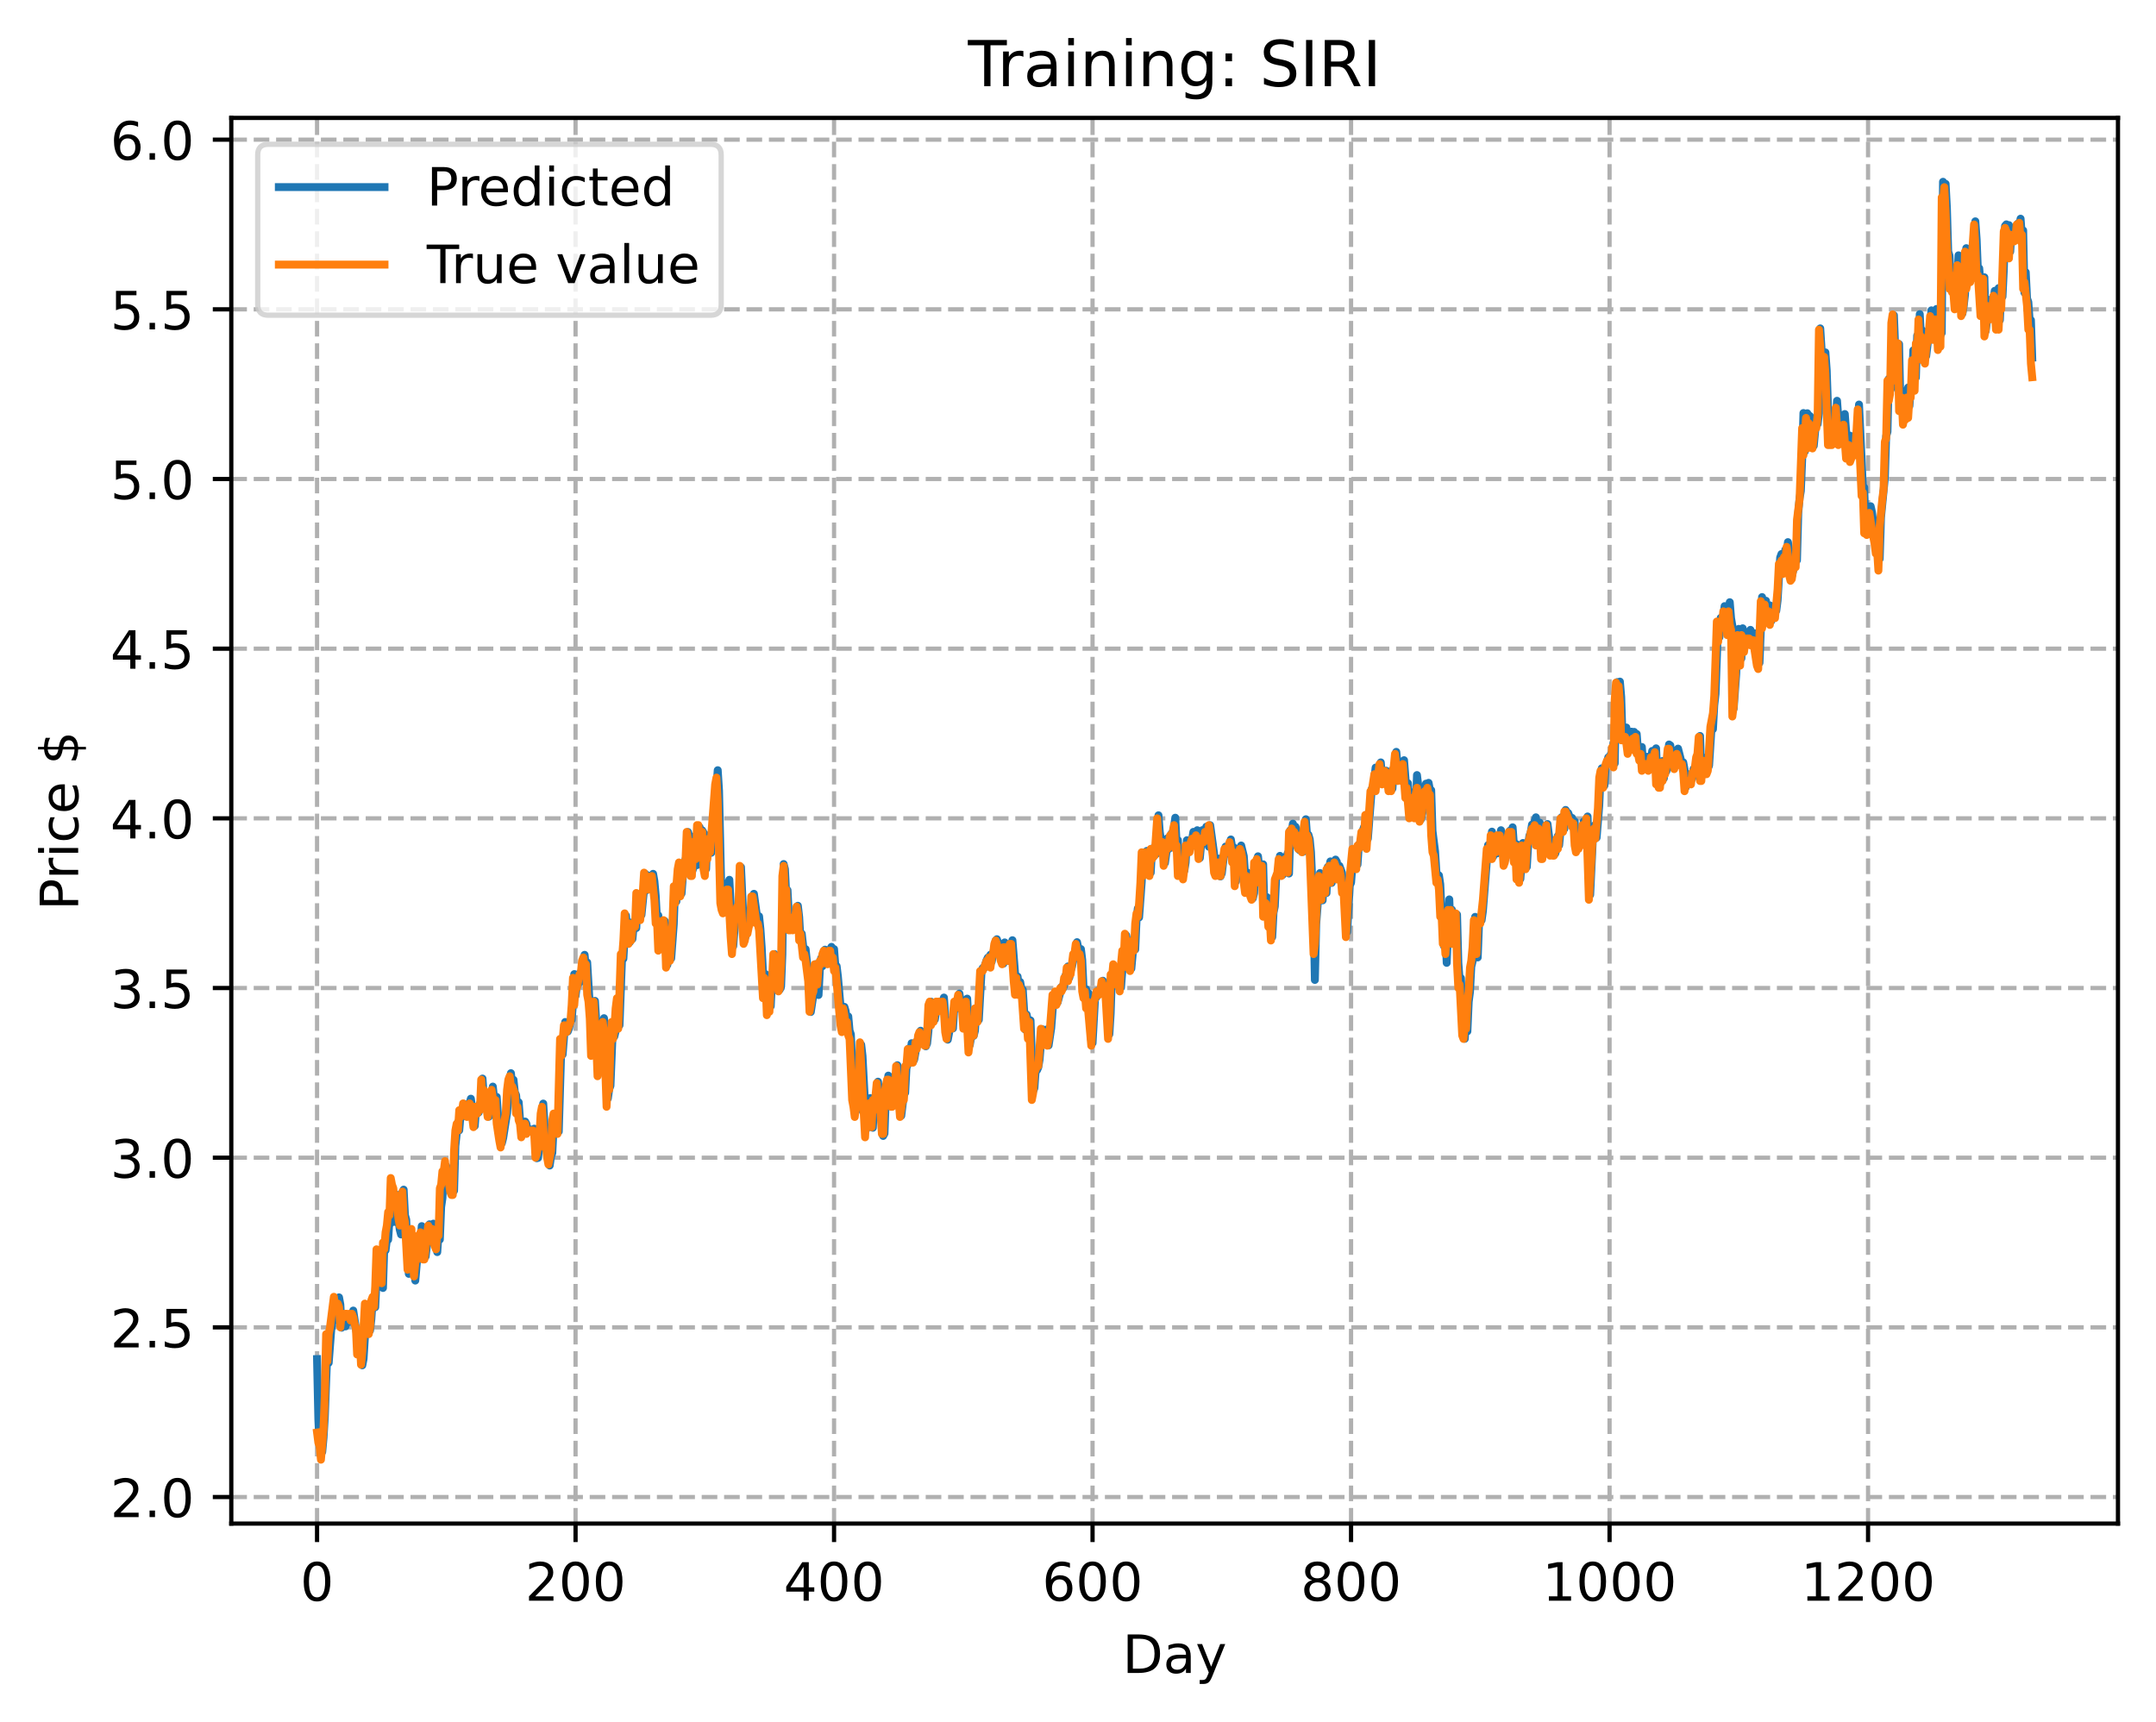 <?xml version="1.0" encoding="utf-8" standalone="no"?>
<!DOCTYPE svg PUBLIC "-//W3C//DTD SVG 1.1//EN"
  "http://www.w3.org/Graphics/SVG/1.1/DTD/svg11.dtd">
<!-- Created with matplotlib (https://matplotlib.org/) -->
<svg height="325.986pt" version="1.1" viewBox="0 0 408.101 325.986" width="408.101pt" xmlns="http://www.w3.org/2000/svg" xmlns:xlink="http://www.w3.org/1999/xlink">
 <defs>
  <style type="text/css">
*{stroke-linecap:butt;stroke-linejoin:round;}
  </style>
 </defs>
 <g id="figure_1">
  <g id="patch_1">
   <path d="M 0 325.986 
L 408.101 325.986 
L 408.101 0 
L 0 0 
z
" style="fill:#ffffff;"/>
  </g>
  <g id="axes_1">
   <g id="patch_2">
    <path d="M 43.781 288.43 
L 400.901 288.43 
L 400.901 22.318 
L 43.781 22.318 
z
" style="fill:#ffffff;"/>
   </g>
   <g id="matplotlib.axis_1">
    <g id="xtick_1">
     <g id="line2d_1">
      <path clip-path="url(#pf87d5487d0)" d="M 60.014 288.43 
L 60.014 22.318 
" style="fill:none;stroke:#b0b0b0;stroke-dasharray:2.96,1.28;stroke-dashoffset:0;stroke-width:0.8;"/>
     </g>
     <g id="line2d_2">
      <defs>
       <path d="M 0 0 
L 0 3.5 
" id="mc04629a28b" style="stroke:#000000;stroke-width:0.8;"/>
      </defs>
      <g>
       <use style="stroke:#000000;stroke-width:0.8;" x="60.014" xlink:href="#mc04629a28b" y="288.43"/>
      </g>
     </g>
     <g id="text_1">
      <!-- 0 -->
      <defs>
       <path d="M 31.781 66.406 
Q 24.172 66.406 20.328 58.906 
Q 16.5 51.422 16.5 36.375 
Q 16.5 21.391 20.328 13.891 
Q 24.172 6.391 31.781 6.391 
Q 39.453 6.391 43.281 13.891 
Q 47.125 21.391 47.125 36.375 
Q 47.125 51.422 43.281 58.906 
Q 39.453 66.406 31.781 66.406 
z
M 31.781 74.219 
Q 44.047 74.219 50.516 64.516 
Q 56.984 54.828 56.984 36.375 
Q 56.984 17.969 50.516 8.266 
Q 44.047 -1.422 31.781 -1.422 
Q 19.531 -1.422 13.062 8.266 
Q 6.594 17.969 6.594 36.375 
Q 6.594 54.828 13.062 64.516 
Q 19.531 74.219 31.781 74.219 
z
" id="DejaVuSans-48"/>
      </defs>
      <g transform="translate(56.833 303.029)scale(0.1 -0.1)">
       <use xlink:href="#DejaVuSans-48"/>
      </g>
     </g>
    </g>
    <g id="xtick_2">
     <g id="line2d_3">
      <path clip-path="url(#pf87d5487d0)" d="M 108.945 288.43 
L 108.945 22.318 
" style="fill:none;stroke:#b0b0b0;stroke-dasharray:2.96,1.28;stroke-dashoffset:0;stroke-width:0.8;"/>
     </g>
     <g id="line2d_4">
      <g>
       <use style="stroke:#000000;stroke-width:0.8;" x="108.945" xlink:href="#mc04629a28b" y="288.43"/>
      </g>
     </g>
     <g id="text_2">
      <!-- 200 -->
      <defs>
       <path d="M 19.188 8.297 
L 53.609 8.297 
L 53.609 0 
L 7.328 0 
L 7.328 8.297 
Q 12.938 14.109 22.625 23.891 
Q 32.328 33.688 34.812 36.531 
Q 39.547 41.844 41.422 45.531 
Q 43.312 49.219 43.312 52.781 
Q 43.312 58.594 39.234 62.25 
Q 35.156 65.922 28.609 65.922 
Q 23.969 65.922 18.812 64.312 
Q 13.672 62.703 7.812 59.422 
L 7.812 69.391 
Q 13.766 71.781 18.938 73 
Q 24.125 74.219 28.422 74.219 
Q 39.75 74.219 46.484 68.547 
Q 53.219 62.891 53.219 53.422 
Q 53.219 48.922 51.531 44.891 
Q 49.859 40.875 45.406 35.406 
Q 44.188 33.984 37.641 27.219 
Q 31.109 20.453 19.188 8.297 
z
" id="DejaVuSans-50"/>
      </defs>
      <g transform="translate(99.401 303.029)scale(0.1 -0.1)">
       <use xlink:href="#DejaVuSans-50"/>
       <use x="63.623" xlink:href="#DejaVuSans-48"/>
       <use x="127.246" xlink:href="#DejaVuSans-48"/>
      </g>
     </g>
    </g>
    <g id="xtick_3">
     <g id="line2d_5">
      <path clip-path="url(#pf87d5487d0)" d="M 157.875 288.43 
L 157.875 22.318 
" style="fill:none;stroke:#b0b0b0;stroke-dasharray:2.96,1.28;stroke-dashoffset:0;stroke-width:0.8;"/>
     </g>
     <g id="line2d_6">
      <g>
       <use style="stroke:#000000;stroke-width:0.8;" x="157.875" xlink:href="#mc04629a28b" y="288.43"/>
      </g>
     </g>
     <g id="text_3">
      <!-- 400 -->
      <defs>
       <path d="M 37.797 64.312 
L 12.891 25.391 
L 37.797 25.391 
z
M 35.203 72.906 
L 47.609 72.906 
L 47.609 25.391 
L 58.016 25.391 
L 58.016 17.188 
L 47.609 17.188 
L 47.609 0 
L 37.797 0 
L 37.797 17.188 
L 4.891 17.188 
L 4.891 26.703 
z
" id="DejaVuSans-52"/>
      </defs>
      <g transform="translate(148.331 303.029)scale(0.1 -0.1)">
       <use xlink:href="#DejaVuSans-52"/>
       <use x="63.623" xlink:href="#DejaVuSans-48"/>
       <use x="127.246" xlink:href="#DejaVuSans-48"/>
      </g>
     </g>
    </g>
    <g id="xtick_4">
     <g id="line2d_7">
      <path clip-path="url(#pf87d5487d0)" d="M 206.806 288.43 
L 206.806 22.318 
" style="fill:none;stroke:#b0b0b0;stroke-dasharray:2.96,1.28;stroke-dashoffset:0;stroke-width:0.8;"/>
     </g>
     <g id="line2d_8">
      <g>
       <use style="stroke:#000000;stroke-width:0.8;" x="206.806" xlink:href="#mc04629a28b" y="288.43"/>
      </g>
     </g>
     <g id="text_4">
      <!-- 600 -->
      <defs>
       <path d="M 33.016 40.375 
Q 26.375 40.375 22.484 35.828 
Q 18.609 31.297 18.609 23.391 
Q 18.609 15.531 22.484 10.953 
Q 26.375 6.391 33.016 6.391 
Q 39.656 6.391 43.531 10.953 
Q 47.406 15.531 47.406 23.391 
Q 47.406 31.297 43.531 35.828 
Q 39.656 40.375 33.016 40.375 
z
M 52.594 71.297 
L 52.594 62.312 
Q 48.875 64.062 45.094 64.984 
Q 41.312 65.922 37.594 65.922 
Q 27.828 65.922 22.672 59.328 
Q 17.531 52.734 16.797 39.406 
Q 19.672 43.656 24.016 45.922 
Q 28.375 48.188 33.594 48.188 
Q 44.578 48.188 50.953 41.516 
Q 57.328 34.859 57.328 23.391 
Q 57.328 12.156 50.688 5.359 
Q 44.047 -1.422 33.016 -1.422 
Q 20.359 -1.422 13.672 8.266 
Q 6.984 17.969 6.984 36.375 
Q 6.984 53.656 15.188 63.938 
Q 23.391 74.219 37.203 74.219 
Q 40.922 74.219 44.703 73.484 
Q 48.484 72.75 52.594 71.297 
z
" id="DejaVuSans-54"/>
      </defs>
      <g transform="translate(197.262 303.029)scale(0.1 -0.1)">
       <use xlink:href="#DejaVuSans-54"/>
       <use x="63.623" xlink:href="#DejaVuSans-48"/>
       <use x="127.246" xlink:href="#DejaVuSans-48"/>
      </g>
     </g>
    </g>
    <g id="xtick_5">
     <g id="line2d_9">
      <path clip-path="url(#pf87d5487d0)" d="M 255.736 288.43 
L 255.736 22.318 
" style="fill:none;stroke:#b0b0b0;stroke-dasharray:2.96,1.28;stroke-dashoffset:0;stroke-width:0.8;"/>
     </g>
     <g id="line2d_10">
      <g>
       <use style="stroke:#000000;stroke-width:0.8;" x="255.736" xlink:href="#mc04629a28b" y="288.43"/>
      </g>
     </g>
     <g id="text_5">
      <!-- 800 -->
      <defs>
       <path d="M 31.781 34.625 
Q 24.75 34.625 20.719 30.859 
Q 16.703 27.094 16.703 20.516 
Q 16.703 13.922 20.719 10.156 
Q 24.75 6.391 31.781 6.391 
Q 38.812 6.391 42.859 10.172 
Q 46.922 13.969 46.922 20.516 
Q 46.922 27.094 42.891 30.859 
Q 38.875 34.625 31.781 34.625 
z
M 21.922 38.812 
Q 15.578 40.375 12.031 44.719 
Q 8.5 49.078 8.5 55.328 
Q 8.5 64.062 14.719 69.141 
Q 20.953 74.219 31.781 74.219 
Q 42.672 74.219 48.875 69.141 
Q 55.078 64.062 55.078 55.328 
Q 55.078 49.078 51.531 44.719 
Q 48 40.375 41.703 38.812 
Q 48.828 37.156 52.797 32.312 
Q 56.781 27.484 56.781 20.516 
Q 56.781 9.906 50.312 4.234 
Q 43.844 -1.422 31.781 -1.422 
Q 19.734 -1.422 13.25 4.234 
Q 6.781 9.906 6.781 20.516 
Q 6.781 27.484 10.781 32.312 
Q 14.797 37.156 21.922 38.812 
z
M 18.312 54.391 
Q 18.312 48.734 21.844 45.562 
Q 25.391 42.391 31.781 42.391 
Q 38.141 42.391 41.719 45.562 
Q 45.312 48.734 45.312 54.391 
Q 45.312 60.062 41.719 63.234 
Q 38.141 66.406 31.781 66.406 
Q 25.391 66.406 21.844 63.234 
Q 18.312 60.062 18.312 54.391 
z
" id="DejaVuSans-56"/>
      </defs>
      <g transform="translate(246.193 303.029)scale(0.1 -0.1)">
       <use xlink:href="#DejaVuSans-56"/>
       <use x="63.623" xlink:href="#DejaVuSans-48"/>
       <use x="127.246" xlink:href="#DejaVuSans-48"/>
      </g>
     </g>
    </g>
    <g id="xtick_6">
     <g id="line2d_11">
      <path clip-path="url(#pf87d5487d0)" d="M 304.667 288.43 
L 304.667 22.318 
" style="fill:none;stroke:#b0b0b0;stroke-dasharray:2.96,1.28;stroke-dashoffset:0;stroke-width:0.8;"/>
     </g>
     <g id="line2d_12">
      <g>
       <use style="stroke:#000000;stroke-width:0.8;" x="304.667" xlink:href="#mc04629a28b" y="288.43"/>
      </g>
     </g>
     <g id="text_6">
      <!-- 1000 -->
      <defs>
       <path d="M 12.406 8.297 
L 28.516 8.297 
L 28.516 63.922 
L 10.984 60.406 
L 10.984 69.391 
L 28.422 72.906 
L 38.281 72.906 
L 38.281 8.297 
L 54.391 8.297 
L 54.391 0 
L 12.406 0 
z
" id="DejaVuSans-49"/>
      </defs>
      <g transform="translate(291.942 303.029)scale(0.1 -0.1)">
       <use xlink:href="#DejaVuSans-49"/>
       <use x="63.623" xlink:href="#DejaVuSans-48"/>
       <use x="127.246" xlink:href="#DejaVuSans-48"/>
       <use x="190.869" xlink:href="#DejaVuSans-48"/>
      </g>
     </g>
    </g>
    <g id="xtick_7">
     <g id="line2d_13">
      <path clip-path="url(#pf87d5487d0)" d="M 353.598 288.43 
L 353.598 22.318 
" style="fill:none;stroke:#b0b0b0;stroke-dasharray:2.96,1.28;stroke-dashoffset:0;stroke-width:0.8;"/>
     </g>
     <g id="line2d_14">
      <g>
       <use style="stroke:#000000;stroke-width:0.8;" x="353.598" xlink:href="#mc04629a28b" y="288.43"/>
      </g>
     </g>
     <g id="text_7">
      <!-- 1200 -->
      <g transform="translate(340.873 303.029)scale(0.1 -0.1)">
       <use xlink:href="#DejaVuSans-49"/>
       <use x="63.623" xlink:href="#DejaVuSans-50"/>
       <use x="127.246" xlink:href="#DejaVuSans-48"/>
       <use x="190.869" xlink:href="#DejaVuSans-48"/>
      </g>
     </g>
    </g>
    <g id="text_8">
     <!-- Day -->
     <defs>
      <path d="M 19.672 64.797 
L 19.672 8.109 
L 31.594 8.109 
Q 46.688 8.109 53.688 14.938 
Q 60.688 21.781 60.688 36.531 
Q 60.688 51.172 53.688 57.984 
Q 46.688 64.797 31.594 64.797 
z
M 9.812 72.906 
L 30.078 72.906 
Q 51.266 72.906 61.172 64.094 
Q 71.094 55.281 71.094 36.531 
Q 71.094 17.672 61.125 8.828 
Q 51.172 0 30.078 0 
L 9.812 0 
z
" id="DejaVuSans-68"/>
      <path d="M 34.281 27.484 
Q 23.391 27.484 19.188 25 
Q 14.984 22.516 14.984 16.5 
Q 14.984 11.719 18.141 8.906 
Q 21.297 6.109 26.703 6.109 
Q 34.188 6.109 38.703 11.406 
Q 43.219 16.703 43.219 25.484 
L 43.219 27.484 
z
M 52.203 31.203 
L 52.203 0 
L 43.219 0 
L 43.219 8.297 
Q 40.141 3.328 35.547 0.953 
Q 30.953 -1.422 24.312 -1.422 
Q 15.922 -1.422 10.953 3.297 
Q 6 8.016 6 15.922 
Q 6 25.141 12.172 29.828 
Q 18.359 34.516 30.609 34.516 
L 43.219 34.516 
L 43.219 35.406 
Q 43.219 41.609 39.141 45 
Q 35.062 48.391 27.688 48.391 
Q 23 48.391 18.547 47.266 
Q 14.109 46.141 10.016 43.891 
L 10.016 52.203 
Q 14.938 54.109 19.578 55.047 
Q 24.219 56 28.609 56 
Q 40.484 56 46.344 49.844 
Q 52.203 43.703 52.203 31.203 
z
" id="DejaVuSans-97"/>
      <path d="M 32.172 -5.078 
Q 28.375 -14.844 24.75 -17.812 
Q 21.141 -20.797 15.094 -20.797 
L 7.906 -20.797 
L 7.906 -13.281 
L 13.188 -13.281 
Q 16.891 -13.281 18.938 -11.516 
Q 21 -9.766 23.484 -3.219 
L 25.094 0.875 
L 2.984 54.688 
L 12.5 54.688 
L 29.594 11.922 
L 46.688 54.688 
L 56.203 54.688 
z
" id="DejaVuSans-121"/>
     </defs>
     <g transform="translate(212.468 316.707)scale(0.1 -0.1)">
      <use xlink:href="#DejaVuSans-68"/>
      <use x="77.002" xlink:href="#DejaVuSans-97"/>
      <use x="138.281" xlink:href="#DejaVuSans-121"/>
     </g>
    </g>
   </g>
   <g id="matplotlib.axis_2">
    <g id="ytick_1">
     <g id="line2d_15">
      <path clip-path="url(#pf87d5487d0)" d="M 43.781 283.401 
L 400.901 283.401 
" style="fill:none;stroke:#b0b0b0;stroke-dasharray:2.96,1.28;stroke-dashoffset:0;stroke-width:0.8;"/>
     </g>
     <g id="line2d_16">
      <defs>
       <path d="M 0 0 
L -3.5 0 
" id="m84d78cacbd" style="stroke:#000000;stroke-width:0.8;"/>
      </defs>
      <g>
       <use style="stroke:#000000;stroke-width:0.8;" x="43.781" xlink:href="#m84d78cacbd" y="283.401"/>
      </g>
     </g>
     <g id="text_9">
      <!-- 2.0 -->
      <defs>
       <path d="M 10.688 12.406 
L 21 12.406 
L 21 0 
L 10.688 0 
z
" id="DejaVuSans-46"/>
      </defs>
      <g transform="translate(20.878 287.2)scale(0.1 -0.1)">
       <use xlink:href="#DejaVuSans-50"/>
       <use x="63.623" xlink:href="#DejaVuSans-46"/>
       <use x="95.41" xlink:href="#DejaVuSans-48"/>
      </g>
     </g>
    </g>
    <g id="ytick_2">
     <g id="line2d_17">
      <path clip-path="url(#pf87d5487d0)" d="M 43.781 251.28 
L 400.901 251.28 
" style="fill:none;stroke:#b0b0b0;stroke-dasharray:2.96,1.28;stroke-dashoffset:0;stroke-width:0.8;"/>
     </g>
     <g id="line2d_18">
      <g>
       <use style="stroke:#000000;stroke-width:0.8;" x="43.781" xlink:href="#m84d78cacbd" y="251.28"/>
      </g>
     </g>
     <g id="text_10">
      <!-- 2.5 -->
      <defs>
       <path d="M 10.797 72.906 
L 49.516 72.906 
L 49.516 64.594 
L 19.828 64.594 
L 19.828 46.734 
Q 21.969 47.469 24.109 47.828 
Q 26.266 48.188 28.422 48.188 
Q 40.625 48.188 47.75 41.5 
Q 54.891 34.812 54.891 23.391 
Q 54.891 11.625 47.562 5.094 
Q 40.234 -1.422 26.906 -1.422 
Q 22.312 -1.422 17.547 -0.641 
Q 12.797 0.141 7.719 1.703 
L 7.719 11.625 
Q 12.109 9.234 16.797 8.062 
Q 21.484 6.891 26.703 6.891 
Q 35.156 6.891 40.078 11.328 
Q 45.016 15.766 45.016 23.391 
Q 45.016 31 40.078 35.438 
Q 35.156 39.891 26.703 39.891 
Q 22.75 39.891 18.812 39.016 
Q 14.891 38.141 10.797 36.281 
z
" id="DejaVuSans-53"/>
      </defs>
      <g transform="translate(20.878 255.08)scale(0.1 -0.1)">
       <use xlink:href="#DejaVuSans-50"/>
       <use x="63.623" xlink:href="#DejaVuSans-46"/>
       <use x="95.41" xlink:href="#DejaVuSans-53"/>
      </g>
     </g>
    </g>
    <g id="ytick_3">
     <g id="line2d_19">
      <path clip-path="url(#pf87d5487d0)" d="M 43.781 219.16 
L 400.901 219.16 
" style="fill:none;stroke:#b0b0b0;stroke-dasharray:2.96,1.28;stroke-dashoffset:0;stroke-width:0.8;"/>
     </g>
     <g id="line2d_20">
      <g>
       <use style="stroke:#000000;stroke-width:0.8;" x="43.781" xlink:href="#m84d78cacbd" y="219.16"/>
      </g>
     </g>
     <g id="text_11">
      <!-- 3.0 -->
      <defs>
       <path d="M 40.578 39.312 
Q 47.656 37.797 51.625 33 
Q 55.609 28.219 55.609 21.188 
Q 55.609 10.406 48.188 4.484 
Q 40.766 -1.422 27.094 -1.422 
Q 22.516 -1.422 17.656 -0.516 
Q 12.797 0.391 7.625 2.203 
L 7.625 11.719 
Q 11.719 9.328 16.594 8.109 
Q 21.484 6.891 26.812 6.891 
Q 36.078 6.891 40.938 10.547 
Q 45.797 14.203 45.797 21.188 
Q 45.797 27.641 41.281 31.266 
Q 36.766 34.906 28.719 34.906 
L 20.219 34.906 
L 20.219 43.016 
L 29.109 43.016 
Q 36.375 43.016 40.234 45.922 
Q 44.094 48.828 44.094 54.297 
Q 44.094 59.906 40.109 62.906 
Q 36.141 65.922 28.719 65.922 
Q 24.656 65.922 20.016 65.031 
Q 15.375 64.156 9.812 62.312 
L 9.812 71.094 
Q 15.438 72.656 20.344 73.438 
Q 25.25 74.219 29.594 74.219 
Q 40.828 74.219 47.359 69.109 
Q 53.906 64.016 53.906 55.328 
Q 53.906 49.266 50.438 45.094 
Q 46.969 40.922 40.578 39.312 
z
" id="DejaVuSans-51"/>
      </defs>
      <g transform="translate(20.878 222.959)scale(0.1 -0.1)">
       <use xlink:href="#DejaVuSans-51"/>
       <use x="63.623" xlink:href="#DejaVuSans-46"/>
       <use x="95.41" xlink:href="#DejaVuSans-48"/>
      </g>
     </g>
    </g>
    <g id="ytick_4">
     <g id="line2d_21">
      <path clip-path="url(#pf87d5487d0)" d="M 43.781 187.04 
L 400.901 187.04 
" style="fill:none;stroke:#b0b0b0;stroke-dasharray:2.96,1.28;stroke-dashoffset:0;stroke-width:0.8;"/>
     </g>
     <g id="line2d_22">
      <g>
       <use style="stroke:#000000;stroke-width:0.8;" x="43.781" xlink:href="#m84d78cacbd" y="187.04"/>
      </g>
     </g>
     <g id="text_12">
      <!-- 3.5 -->
      <g transform="translate(20.878 190.839)scale(0.1 -0.1)">
       <use xlink:href="#DejaVuSans-51"/>
       <use x="63.623" xlink:href="#DejaVuSans-46"/>
       <use x="95.41" xlink:href="#DejaVuSans-53"/>
      </g>
     </g>
    </g>
    <g id="ytick_5">
     <g id="line2d_23">
      <path clip-path="url(#pf87d5487d0)" d="M 43.781 154.919 
L 400.901 154.919 
" style="fill:none;stroke:#b0b0b0;stroke-dasharray:2.96,1.28;stroke-dashoffset:0;stroke-width:0.8;"/>
     </g>
     <g id="line2d_24">
      <g>
       <use style="stroke:#000000;stroke-width:0.8;" x="43.781" xlink:href="#m84d78cacbd" y="154.919"/>
      </g>
     </g>
     <g id="text_13">
      <!-- 4.0 -->
      <g transform="translate(20.878 158.719)scale(0.1 -0.1)">
       <use xlink:href="#DejaVuSans-52"/>
       <use x="63.623" xlink:href="#DejaVuSans-46"/>
       <use x="95.41" xlink:href="#DejaVuSans-48"/>
      </g>
     </g>
    </g>
    <g id="ytick_6">
     <g id="line2d_25">
      <path clip-path="url(#pf87d5487d0)" d="M 43.781 122.799 
L 400.901 122.799 
" style="fill:none;stroke:#b0b0b0;stroke-dasharray:2.96,1.28;stroke-dashoffset:0;stroke-width:0.8;"/>
     </g>
     <g id="line2d_26">
      <g>
       <use style="stroke:#000000;stroke-width:0.8;" x="43.781" xlink:href="#m84d78cacbd" y="122.799"/>
      </g>
     </g>
     <g id="text_14">
      <!-- 4.5 -->
      <g transform="translate(20.878 126.598)scale(0.1 -0.1)">
       <use xlink:href="#DejaVuSans-52"/>
       <use x="63.623" xlink:href="#DejaVuSans-46"/>
       <use x="95.41" xlink:href="#DejaVuSans-53"/>
      </g>
     </g>
    </g>
    <g id="ytick_7">
     <g id="line2d_27">
      <path clip-path="url(#pf87d5487d0)" d="M 43.781 90.679 
L 400.901 90.679 
" style="fill:none;stroke:#b0b0b0;stroke-dasharray:2.96,1.28;stroke-dashoffset:0;stroke-width:0.8;"/>
     </g>
     <g id="line2d_28">
      <g>
       <use style="stroke:#000000;stroke-width:0.8;" x="43.781" xlink:href="#m84d78cacbd" y="90.679"/>
      </g>
     </g>
     <g id="text_15">
      <!-- 5.0 -->
      <g transform="translate(20.878 94.478)scale(0.1 -0.1)">
       <use xlink:href="#DejaVuSans-53"/>
       <use x="63.623" xlink:href="#DejaVuSans-46"/>
       <use x="95.41" xlink:href="#DejaVuSans-48"/>
      </g>
     </g>
    </g>
    <g id="ytick_8">
     <g id="line2d_29">
      <path clip-path="url(#pf87d5487d0)" d="M 43.781 58.559 
L 400.901 58.559 
" style="fill:none;stroke:#b0b0b0;stroke-dasharray:2.96,1.28;stroke-dashoffset:0;stroke-width:0.8;"/>
     </g>
     <g id="line2d_30">
      <g>
       <use style="stroke:#000000;stroke-width:0.8;" x="43.781" xlink:href="#m84d78cacbd" y="58.559"/>
      </g>
     </g>
     <g id="text_16">
      <!-- 5.5 -->
      <g transform="translate(20.878 62.358)scale(0.1 -0.1)">
       <use xlink:href="#DejaVuSans-53"/>
       <use x="63.623" xlink:href="#DejaVuSans-46"/>
       <use x="95.41" xlink:href="#DejaVuSans-53"/>
      </g>
     </g>
    </g>
    <g id="ytick_9">
     <g id="line2d_31">
      <path clip-path="url(#pf87d5487d0)" d="M 43.781 26.438 
L 400.901 26.438 
" style="fill:none;stroke:#b0b0b0;stroke-dasharray:2.96,1.28;stroke-dashoffset:0;stroke-width:0.8;"/>
     </g>
     <g id="line2d_32">
      <g>
       <use style="stroke:#000000;stroke-width:0.8;" x="43.781" xlink:href="#m84d78cacbd" y="26.438"/>
      </g>
     </g>
     <g id="text_17">
      <!-- 6.0 -->
      <g transform="translate(20.878 30.237)scale(0.1 -0.1)">
       <use xlink:href="#DejaVuSans-54"/>
       <use x="63.623" xlink:href="#DejaVuSans-46"/>
       <use x="95.41" xlink:href="#DejaVuSans-48"/>
      </g>
     </g>
    </g>
    <g id="text_18">
     <!-- Price $ -->
     <defs>
      <path d="M 19.672 64.797 
L 19.672 37.406 
L 32.078 37.406 
Q 38.969 37.406 42.719 40.969 
Q 46.484 44.531 46.484 51.125 
Q 46.484 57.672 42.719 61.234 
Q 38.969 64.797 32.078 64.797 
z
M 9.812 72.906 
L 32.078 72.906 
Q 44.344 72.906 50.609 67.359 
Q 56.891 61.812 56.891 51.125 
Q 56.891 40.328 50.609 34.812 
Q 44.344 29.297 32.078 29.297 
L 19.672 29.297 
L 19.672 0 
L 9.812 0 
z
" id="DejaVuSans-80"/>
      <path d="M 41.109 46.297 
Q 39.594 47.172 37.812 47.578 
Q 36.031 48 33.891 48 
Q 26.266 48 22.188 43.047 
Q 18.109 38.094 18.109 28.812 
L 18.109 0 
L 9.078 0 
L 9.078 54.688 
L 18.109 54.688 
L 18.109 46.188 
Q 20.953 51.172 25.484 53.578 
Q 30.031 56 36.531 56 
Q 37.453 56 38.578 55.875 
Q 39.703 55.766 41.062 55.516 
z
" id="DejaVuSans-114"/>
      <path d="M 9.422 54.688 
L 18.406 54.688 
L 18.406 0 
L 9.422 0 
z
M 9.422 75.984 
L 18.406 75.984 
L 18.406 64.594 
L 9.422 64.594 
z
" id="DejaVuSans-105"/>
      <path d="M 48.781 52.594 
L 48.781 44.188 
Q 44.969 46.297 41.141 47.344 
Q 37.312 48.391 33.406 48.391 
Q 24.656 48.391 19.812 42.844 
Q 14.984 37.312 14.984 27.297 
Q 14.984 17.281 19.812 11.734 
Q 24.656 6.203 33.406 6.203 
Q 37.312 6.203 41.141 7.25 
Q 44.969 8.297 48.781 10.406 
L 48.781 2.094 
Q 45.016 0.344 40.984 -0.531 
Q 36.969 -1.422 32.422 -1.422 
Q 20.062 -1.422 12.781 6.344 
Q 5.516 14.109 5.516 27.297 
Q 5.516 40.672 12.859 48.328 
Q 20.219 56 33.016 56 
Q 37.156 56 41.109 55.141 
Q 45.062 54.297 48.781 52.594 
z
" id="DejaVuSans-99"/>
      <path d="M 56.203 29.594 
L 56.203 25.203 
L 14.891 25.203 
Q 15.484 15.922 20.484 11.062 
Q 25.484 6.203 34.422 6.203 
Q 39.594 6.203 44.453 7.469 
Q 49.312 8.734 54.109 11.281 
L 54.109 2.781 
Q 49.266 0.734 44.188 -0.344 
Q 39.109 -1.422 33.891 -1.422 
Q 20.797 -1.422 13.156 6.188 
Q 5.516 13.812 5.516 26.812 
Q 5.516 40.234 12.766 48.109 
Q 20.016 56 32.328 56 
Q 43.359 56 49.781 48.891 
Q 56.203 41.797 56.203 29.594 
z
M 47.219 32.234 
Q 47.125 39.594 43.094 43.984 
Q 39.062 48.391 32.422 48.391 
Q 24.906 48.391 20.391 44.141 
Q 15.875 39.891 15.188 32.172 
z
" id="DejaVuSans-101"/>
      <path id="DejaVuSans-32"/>
      <path d="M 33.797 -14.703 
L 28.906 -14.703 
L 28.859 0 
Q 23.734 0.094 18.609 1.188 
Q 13.484 2.297 8.297 4.5 
L 8.297 13.281 
Q 13.281 10.156 18.375 8.562 
Q 23.484 6.984 28.906 6.938 
L 28.906 29.203 
Q 18.109 30.953 13.203 35.156 
Q 8.297 39.359 8.297 46.688 
Q 8.297 54.641 13.625 59.219 
Q 18.953 63.812 28.906 64.5 
L 28.906 75.984 
L 33.797 75.984 
L 33.797 64.656 
Q 38.328 64.453 42.578 63.688 
Q 46.828 62.938 50.875 61.625 
L 50.875 53.078 
Q 46.828 55.125 42.547 56.25 
Q 38.281 57.375 33.797 57.562 
L 33.797 36.719 
Q 44.875 35.016 50.094 30.609 
Q 55.328 26.219 55.328 18.609 
Q 55.328 10.359 49.781 5.594 
Q 44.234 0.828 33.797 0.094 
z
M 28.906 37.594 
L 28.906 57.625 
Q 23.25 56.984 20.266 54.391 
Q 17.281 51.812 17.281 47.516 
Q 17.281 43.312 20.031 40.969 
Q 22.797 38.625 28.906 37.594 
z
M 33.797 28.219 
L 33.797 7.078 
Q 39.984 7.906 43.141 10.594 
Q 46.297 13.281 46.297 17.672 
Q 46.297 21.969 43.281 24.5 
Q 40.281 27.047 33.797 28.219 
z
" id="DejaVuSans-36"/>
     </defs>
     <g transform="translate(14.798 172.342)rotate(-90)scale(0.1 -0.1)">
      <use xlink:href="#DejaVuSans-80"/>
      <use x="58.553" xlink:href="#DejaVuSans-114"/>
      <use x="99.666" xlink:href="#DejaVuSans-105"/>
      <use x="127.449" xlink:href="#DejaVuSans-99"/>
      <use x="182.43" xlink:href="#DejaVuSans-101"/>
      <use x="243.953" xlink:href="#DejaVuSans-32"/>
      <use x="275.74" xlink:href="#DejaVuSans-36"/>
     </g>
    </g>
   </g>
   <g id="line2d_33">
    <path clip-path="url(#pf87d5487d0)" d="M 60.014 257.29 
L 60.259 268.703 
L 60.503 273.8 
L 60.748 273.759 
L 60.993 274.856 
L 61.237 272.207 
L 61.482 268.188 
L 61.971 255.401 
L 62.216 258.001 
L 62.705 251.6 
L 63.194 248.979 
L 63.439 245.861 
L 63.684 247.19 
L 63.928 247.146 
L 64.173 245.602 
L 64.418 246.942 
L 64.662 251.351 
L 64.907 249.358 
L 65.396 251.104 
L 65.641 249.061 
L 65.886 248.972 
L 66.13 250.241 
L 66.375 249.182 
L 66.62 249.674 
L 66.864 248.101 
L 67.354 251.404 
L 67.598 252.804 
L 67.843 255.903 
L 68.088 253.55 
L 68.332 253.829 
L 68.577 258.47 
L 68.821 257.226 
L 69.311 249.194 
L 69.555 249.286 
L 69.8 251.454 
L 70.045 251.86 
L 70.289 249.727 
L 70.534 246.148 
L 70.779 246.515 
L 71.023 247.468 
L 71.513 237.043 
L 71.757 238.023 
L 72.247 242.649 
L 72.491 243.826 
L 72.736 236.056 
L 72.981 236.7 
L 73.225 234.664 
L 73.47 234.693 
L 73.715 230.908 
L 73.959 231.577 
L 74.204 225.046 
L 74.449 225.929 
L 74.938 231.351 
L 75.182 226.199 
L 75.427 230.912 
L 75.672 232.783 
L 75.916 233.698 
L 76.406 225.211 
L 76.65 230.04 
L 76.895 230.908 
L 77.14 237.652 
L 77.384 241.152 
L 77.629 235.196 
L 77.874 235.01 
L 78.118 234.402 
L 78.608 242.425 
L 79.342 234.011 
L 79.586 235.33 
L 79.831 232.115 
L 80.076 234.119 
L 80.32 237.472 
L 80.565 237.868 
L 81.299 231.768 
L 81.543 235.119 
L 81.788 233.764 
L 82.033 231.647 
L 82.277 234.744 
L 82.522 235.221 
L 82.767 237.033 
L 83.011 233.464 
L 83.256 234.657 
L 83.501 228.486 
L 83.745 226.831 
L 83.99 221.973 
L 84.235 222.024 
L 84.479 220.786 
L 84.724 223.624 
L 84.969 222.397 
L 85.213 223.213 
L 85.703 225.684 
L 85.947 225.414 
L 86.192 216.94 
L 86.681 212.459 
L 86.926 213.993 
L 87.17 211.087 
L 87.415 211.501 
L 87.904 209.004 
L 88.394 209.997 
L 88.638 210.896 
L 88.883 208.89 
L 89.128 207.993 
L 89.862 213.16 
L 90.106 209.921 
L 90.351 209.503 
L 90.596 210.618 
L 90.84 208.913 
L 91.085 209.86 
L 91.33 204.182 
L 91.574 207.699 
L 91.819 207.218 
L 92.553 211.387 
L 93.287 205.701 
L 93.531 208.03 
L 93.776 209.12 
L 94.021 207.652 
L 94.51 214.78 
L 94.999 216.399 
L 95.244 215.428 
L 95.978 210.71 
L 96.467 204.49 
L 96.712 203.161 
L 96.957 205.545 
L 97.201 204.412 
L 97.446 206.775 
L 97.691 207.311 
L 97.935 210.201 
L 98.18 208.667 
L 98.424 211.858 
L 98.914 214.652 
L 99.158 212.698 
L 99.403 212.322 
L 99.648 212.779 
L 99.892 214.285 
L 100.137 213.898 
L 100.382 213.814 
L 100.626 214.062 
L 100.871 214.027 
L 101.116 213.666 
L 101.36 215.11 
L 101.605 219.262 
L 101.85 219.197 
L 102.828 208.915 
L 103.318 217.02 
L 103.562 215.965 
L 103.807 219.094 
L 104.052 220.645 
L 104.296 218.908 
L 104.541 218.27 
L 104.785 213.256 
L 105.03 210.973 
L 105.275 211.318 
L 105.519 211.019 
L 105.764 214.213 
L 106.253 197.863 
L 106.498 199.63 
L 106.987 193.472 
L 107.232 193.998 
L 107.477 195.27 
L 107.721 194.633 
L 107.966 193.294 
L 108.211 193.07 
L 108.455 189.915 
L 108.7 184.412 
L 108.945 188.532 
L 109.189 186.637 
L 109.434 186.347 
L 109.923 184.064 
L 110.168 185.783 
L 110.412 182.286 
L 110.657 180.756 
L 110.902 183.391 
L 111.146 182.19 
L 111.636 190.35 
L 112.125 198.801 
L 112.614 189.475 
L 113.104 197.439 
L 113.348 202.656 
L 113.593 199.817 
L 113.838 200.69 
L 114.327 192.751 
L 114.572 194.503 
L 115.061 207.946 
L 115.306 206.192 
L 115.55 205.552 
L 116.04 193.54 
L 116.284 196.211 
L 116.529 195.197 
L 116.773 191.513 
L 117.018 189.862 
L 117.263 194.098 
L 117.752 180.935 
L 117.997 181.503 
L 118.486 173.338 
L 118.731 175.814 
L 118.975 176.048 
L 119.22 178.353 
L 119.465 174.655 
L 119.709 177.76 
L 119.954 175.189 
L 120.443 175.686 
L 120.688 169.389 
L 120.933 171.073 
L 121.177 170.852 
L 121.422 173.201 
L 121.911 168.383 
L 122.156 165.439 
L 122.4 168.532 
L 122.645 165.736 
L 122.89 168.332 
L 123.134 167.142 
L 123.379 166.516 
L 123.624 165.426 
L 123.868 166.828 
L 124.113 169.559 
L 124.358 174.145 
L 124.602 173.28 
L 124.847 178.803 
L 125.092 175.209 
L 125.336 175.945 
L 125.581 175.535 
L 125.826 174.363 
L 126.07 175.456 
L 126.315 182.676 
L 126.56 181.149 
L 126.804 178.12 
L 127.049 181.432 
L 127.538 174.896 
L 127.783 167.832 
L 128.028 170.657 
L 128.517 164.131 
L 128.761 163.489 
L 129.006 169.157 
L 129.251 166.033 
L 129.74 162.697 
L 129.985 163.237 
L 130.229 157.507 
L 130.474 158.349 
L 130.719 163.691 
L 130.963 165.14 
L 131.208 164.396 
L 131.453 158.358 
L 131.697 160.546 
L 131.942 163.78 
L 132.187 156.641 
L 132.431 156.606 
L 132.676 159.582 
L 132.921 157.197 
L 133.165 157.633 
L 133.41 162.788 
L 133.655 164.504 
L 133.899 158.155 
L 134.144 161.135 
L 134.388 159.679 
L 134.633 161.438 
L 135.856 145.807 
L 136.101 149.691 
L 136.59 171.37 
L 136.835 171.267 
L 137.324 171.306 
L 137.814 167.169 
L 138.058 166.554 
L 138.548 175.773 
L 138.792 179.115 
L 139.282 172.74 
L 139.526 173.187 
L 139.771 171.674 
L 140.016 172.38 
L 140.26 164.165 
L 140.749 174.81 
L 140.994 177.688 
L 141.239 176.899 
L 141.728 172.823 
L 141.973 174.368 
L 142.217 174.293 
L 142.462 169.989 
L 142.707 169.206 
L 143.441 174.591 
L 143.685 173.461 
L 143.93 175.836 
L 144.175 179.37 
L 144.664 188.84 
L 144.909 184.417 
L 145.153 185.071 
L 145.398 190.671 
L 145.643 188.839 
L 145.887 190.494 
L 146.132 185.754 
L 146.376 183.964 
L 146.621 180.615 
L 146.866 181.404 
L 147.11 185.001 
L 147.355 186.727 
L 147.6 187.333 
L 147.844 186.788 
L 148.089 180.669 
L 148.334 163.573 
L 148.578 164.545 
L 148.823 169.527 
L 149.068 168.53 
L 149.312 173.301 
L 149.557 175.214 
L 149.802 175.168 
L 150.046 174.538 
L 150.291 175.468 
L 150.536 173.264 
L 150.78 172.731 
L 151.025 171.471 
L 151.27 173.592 
L 151.514 177.868 
L 151.759 176.76 
L 152.248 181.119 
L 152.493 179.687 
L 153.227 186.775 
L 153.471 191.578 
L 154.205 186.749 
L 154.45 182.522 
L 154.695 182.995 
L 154.939 188.362 
L 155.184 183.46 
L 155.429 181.392 
L 155.673 182.922 
L 155.918 180.878 
L 156.163 179.78 
L 156.407 181.232 
L 156.897 181.981 
L 157.141 179.725 
L 157.386 179.246 
L 157.631 182.215 
L 157.875 179.665 
L 158.12 182.837 
L 158.364 182.891 
L 158.609 184.924 
L 159.098 190.522 
L 159.343 193.559 
L 159.588 194.074 
L 159.832 190.604 
L 160.077 191.41 
L 160.322 193.909 
L 160.566 192.416 
L 160.811 195.119 
L 161.056 195.811 
L 161.545 207.69 
L 161.79 208.006 
L 162.034 210.37 
L 162.768 204.202 
L 163.013 197.776 
L 163.258 199.882 
L 163.992 213.757 
L 164.236 209.474 
L 164.481 212.373 
L 164.725 207.877 
L 165.215 213.497 
L 165.459 208.911 
L 165.704 209.464 
L 166.193 204.771 
L 166.438 207.527 
L 166.683 206.299 
L 167.172 215.042 
L 167.417 214.583 
L 167.661 208.049 
L 168.151 203.624 
L 168.395 204.075 
L 168.885 208.873 
L 169.129 208.504 
L 169.374 208.794 
L 169.619 206.034 
L 169.863 201.654 
L 170.108 204.78 
L 170.352 210.202 
L 170.597 211.217 
L 171.086 207.23 
L 171.331 206.872 
L 171.576 202.158 
L 171.82 201.524 
L 172.065 198.462 
L 172.31 200.021 
L 172.554 197.492 
L 172.799 201.004 
L 173.044 200.6 
L 173.288 199.223 
L 173.533 197.118 
L 173.778 197.845 
L 174.022 195.786 
L 174.267 195.128 
L 174.512 196.331 
L 174.756 196.632 
L 175.246 198.074 
L 175.49 197.538 
L 175.735 195.189 
L 175.98 189.95 
L 176.224 189.618 
L 176.469 193.576 
L 176.713 191.864 
L 176.958 192.994 
L 177.447 189.839 
L 177.692 191.389 
L 177.937 189.582 
L 178.181 191.205 
L 178.671 188.845 
L 179.16 195.921 
L 179.405 196.818 
L 179.894 194.178 
L 180.139 193.04 
L 180.383 194.691 
L 180.628 190.676 
L 180.873 189.668 
L 181.117 190.922 
L 181.607 188.095 
L 181.851 189.775 
L 182.34 191.145 
L 182.585 194.441 
L 183.074 189.05 
L 183.564 197.839 
L 184.053 194.975 
L 184.298 196.096 
L 184.542 195.127 
L 184.787 191.169 
L 185.276 193.061 
L 185.766 184.284 
L 186.01 183.272 
L 186.255 183.322 
L 186.744 181.781 
L 186.989 181.283 
L 187.234 181.366 
L 187.478 180.737 
L 187.723 182.034 
L 188.457 178.075 
L 188.701 177.802 
L 188.946 178.578 
L 189.191 180.503 
L 189.435 179.989 
L 189.68 181.706 
L 189.925 182.43 
L 190.169 178.409 
L 190.414 178.898 
L 190.903 181.921 
L 191.637 177.991 
L 192.371 187.15 
L 192.616 184.865 
L 192.861 187.147 
L 193.105 185.898 
L 193.35 187.283 
L 193.595 187.36 
L 194.084 194.936 
L 194.328 192.064 
L 194.573 193.274 
L 194.818 196.528 
L 195.062 193.171 
L 195.552 206.573 
L 195.796 205.987 
L 196.041 202.583 
L 196.286 202.603 
L 196.53 202.052 
L 196.775 200.609 
L 197.264 194.83 
L 197.509 197.104 
L 197.754 195.027 
L 197.998 194.923 
L 198.243 196.994 
L 198.488 197.905 
L 198.977 194.631 
L 199.466 188.4 
L 199.711 188.773 
L 199.956 188.01 
L 200.2 189.735 
L 200.689 187.898 
L 200.934 186.815 
L 201.179 187.145 
L 201.423 186.622 
L 201.668 184.699 
L 201.913 185.661 
L 202.157 182.953 
L 202.402 185.076 
L 202.647 183.766 
L 202.891 183.078 
L 203.87 178.361 
L 204.359 180.711 
L 204.604 179.668 
L 204.849 181.711 
L 205.093 187.063 
L 205.338 188.823 
L 205.583 187.268 
L 205.827 189.918 
L 206.072 188.037 
L 206.561 196.882 
L 206.806 197.449 
L 207.295 188.628 
L 207.54 188.775 
L 207.784 187.563 
L 208.029 188.085 
L 208.518 187.454 
L 208.763 185.663 
L 209.008 186.613 
L 209.252 186.974 
L 209.497 188.681 
L 209.986 195.795 
L 210.231 191.811 
L 210.476 184.654 
L 210.72 185.725 
L 210.965 183.351 
L 211.21 183.262 
L 211.454 185.741 
L 211.699 185.148 
L 211.943 184.933 
L 212.188 186.958 
L 212.677 180.517 
L 212.922 181.924 
L 213.167 177.058 
L 213.411 178.485 
L 213.656 182.109 
L 213.901 180.966 
L 214.145 183.365 
L 214.635 178.077 
L 214.879 179.751 
L 215.124 174.245 
L 215.369 171.974 
L 215.613 173.681 
L 216.103 167.001 
L 216.347 161.41 
L 216.592 164.461 
L 216.837 161.869 
L 217.081 161.084 
L 217.326 162.537 
L 217.571 163.045 
L 217.815 165.205 
L 218.06 160.651 
L 218.304 162.252 
L 218.549 160.973 
L 218.794 161.721 
L 219.283 154.344 
L 219.528 157.505 
L 220.017 161.03 
L 220.262 158.952 
L 220.506 163.373 
L 220.751 161.61 
L 220.996 158.682 
L 221.24 160.711 
L 221.485 158.568 
L 221.73 157.81 
L 221.974 157.754 
L 222.219 156.673 
L 222.464 154.801 
L 222.708 159.661 
L 222.953 159.03 
L 223.198 164.109 
L 223.442 163.117 
L 223.687 163.898 
L 223.931 162.006 
L 224.176 164.832 
L 224.421 163.284 
L 224.665 159.056 
L 224.91 160.213 
L 225.155 160.462 
L 225.399 160.385 
L 225.889 157.482 
L 226.133 159.564 
L 226.378 159.105 
L 226.623 157.169 
L 226.867 158.245 
L 227.112 162.442 
L 227.601 157.151 
L 227.846 158.82 
L 228.091 159.465 
L 228.335 156.504 
L 228.58 158.031 
L 228.825 160.291 
L 229.069 156.218 
L 229.559 159.764 
L 229.803 161.561 
L 230.048 164.71 
L 230.292 165.616 
L 230.782 162.544 
L 231.026 165.915 
L 231.271 165.338 
L 231.76 161.302 
L 232.005 160.255 
L 232.25 161.609 
L 232.984 158.915 
L 233.228 160.403 
L 233.473 163.082 
L 233.718 160.529 
L 233.962 166.832 
L 234.207 163.297 
L 234.452 162.264 
L 234.696 163.232 
L 234.941 160.061 
L 235.43 162.07 
L 235.919 168.939 
L 236.164 165.201 
L 236.653 167.697 
L 236.898 169.842 
L 237.143 170.061 
L 237.387 169.075 
L 237.632 163.769 
L 237.877 163.169 
L 238.121 162.103 
L 238.611 166.656 
L 238.855 166.349 
L 239.1 163.624 
L 239.345 172.737 
L 239.834 169.856 
L 240.079 171.922 
L 240.323 175.566 
L 240.568 173.372 
L 240.813 177.388 
L 241.057 172.766 
L 241.302 171.582 
L 241.547 166.368 
L 241.791 165.443 
L 242.036 165.016 
L 242.28 162.021 
L 242.77 165.637 
L 243.014 164.267 
L 243.259 164.323 
L 243.504 162.189 
L 243.748 161.502 
L 243.993 165.363 
L 244.238 157.165 
L 244.482 157.573 
L 244.727 155.927 
L 244.972 157.013 
L 245.216 156.499 
L 245.461 157.301 
L 245.95 160.914 
L 246.195 158.784 
L 246.44 157.961 
L 246.684 161.25 
L 247.174 155.091 
L 247.418 158.428 
L 247.663 158.018 
L 247.907 158.857 
L 248.152 161.352 
L 248.641 172.372 
L 248.886 185.513 
L 249.131 175.027 
L 249.865 165.269 
L 250.109 167.059 
L 250.354 170.447 
L 250.599 165.846 
L 250.843 167.06 
L 251.088 169.06 
L 251.333 164.124 
L 251.577 164.321 
L 251.822 163.072 
L 252.067 167.143 
L 252.311 166.048 
L 252.801 162.728 
L 253.045 163.153 
L 253.29 166.288 
L 253.535 163.916 
L 254.024 165.242 
L 254.268 168.691 
L 254.513 166.848 
L 255.002 176.432 
L 255.492 167.625 
L 255.736 167.101 
L 256.226 160.779 
L 256.47 161.303 
L 256.715 160.92 
L 256.96 163.668 
L 257.204 159.886 
L 257.449 160.458 
L 257.694 159.23 
L 257.938 157.336 
L 258.183 156.585 
L 258.428 158.244 
L 258.672 154.225 
L 258.917 158.769 
L 259.651 149.355 
L 259.895 149.621 
L 260.385 145.311 
L 260.629 148.626 
L 260.874 146.074 
L 261.119 145.592 
L 261.363 144.33 
L 261.608 147.141 
L 261.853 147.807 
L 262.097 147.8 
L 262.342 145.89 
L 262.587 145.999 
L 263.076 149.4 
L 263.321 148.597 
L 263.565 149.299 
L 263.81 145.393 
L 264.055 144.766 
L 264.299 142.334 
L 264.789 147.431 
L 265.033 146.43 
L 265.278 145.966 
L 265.523 147.34 
L 265.767 143.913 
L 266.256 150.235 
L 266.501 148.267 
L 266.99 154.385 
L 267.235 152.651 
L 267.48 150.002 
L 267.724 154.455 
L 267.969 154.746 
L 268.214 146.725 
L 268.458 148.744 
L 268.703 152.895 
L 268.948 155.116 
L 269.192 154.194 
L 269.437 152.729 
L 269.682 149.742 
L 269.926 148.349 
L 270.171 150.02 
L 270.416 148.199 
L 270.66 149.541 
L 270.905 149.585 
L 271.15 157.308 
L 271.639 161.151 
L 271.883 165.005 
L 272.128 166.103 
L 272.373 165.716 
L 272.617 167.392 
L 272.862 172.631 
L 273.107 172.608 
L 273.351 179.142 
L 273.596 176.195 
L 273.841 182.277 
L 274.33 170.266 
L 274.575 176.395 
L 274.819 172.209 
L 275.064 177.606 
L 275.309 176.696 
L 275.553 173.273 
L 275.798 173.15 
L 276.043 182.299 
L 276.287 185.559 
L 276.532 185.157 
L 277.021 196.372 
L 277.266 196.655 
L 277.511 192.276 
L 277.755 195.248 
L 278 189.648 
L 278.244 187.77 
L 278.489 183.016 
L 278.734 181.994 
L 278.978 180.079 
L 279.223 173.572 
L 279.468 179.433 
L 279.712 181.252 
L 279.957 174.735 
L 280.202 173.842 
L 280.446 174.211 
L 280.691 172.477 
L 281.67 159.984 
L 281.914 160.965 
L 282.159 162.475 
L 282.404 157.438 
L 282.648 162.141 
L 282.893 159.843 
L 283.138 159.706 
L 283.382 161.554 
L 283.627 158.4 
L 283.871 158.631 
L 284.116 157.166 
L 284.361 159.977 
L 284.605 159.441 
L 284.85 162.865 
L 285.095 162.062 
L 285.584 158.032 
L 285.829 157.24 
L 286.073 157.659 
L 286.318 156.617 
L 286.807 163.353 
L 287.052 159.808 
L 287.297 165.188 
L 287.541 163.71 
L 287.786 166.377 
L 288.275 159.582 
L 288.52 161.294 
L 288.765 160.217 
L 289.009 164.115 
L 289.254 159.953 
L 289.499 158.196 
L 289.743 157.632 
L 289.988 156.098 
L 290.232 156.254 
L 290.722 154.725 
L 290.966 157.682 
L 291.211 157.42 
L 291.456 155.733 
L 291.7 157.481 
L 291.945 161.741 
L 292.19 160.955 
L 292.434 159.051 
L 292.679 158.517 
L 292.924 156 
L 293.413 159.932 
L 293.658 161.122 
L 293.902 159.637 
L 294.147 161.381 
L 294.392 161.581 
L 294.636 160.617 
L 294.881 158.251 
L 295.126 160.007 
L 295.615 154.687 
L 295.859 155.525 
L 296.104 156.904 
L 296.349 153.33 
L 296.593 153.762 
L 296.838 153.908 
L 297.327 155.153 
L 297.572 154.836 
L 297.817 155.945 
L 298.061 155.475 
L 298.306 159.409 
L 298.551 160.456 
L 298.795 159.635 
L 299.04 159.38 
L 299.285 158.637 
L 299.529 159.008 
L 299.774 155.51 
L 300.019 156.1 
L 300.263 157.644 
L 300.508 154.568 
L 300.997 169.392 
L 301.486 159.103 
L 301.976 156.123 
L 302.22 158.571 
L 302.71 152.534 
L 302.954 146.919 
L 303.199 145.444 
L 303.444 147.942 
L 303.688 148.726 
L 303.933 145.082 
L 304.178 144.435 
L 304.422 143.372 
L 304.667 143.339 
L 304.912 142.752 
L 305.156 143.642 
L 305.401 140.646 
L 305.646 144.502 
L 305.89 130.659 
L 306.135 129.124 
L 306.38 131.735 
L 306.624 129.033 
L 306.869 131.934 
L 307.114 139.695 
L 307.358 138.683 
L 307.603 138.722 
L 307.847 137.729 
L 308.337 141.955 
L 308.826 138.515 
L 309.071 140.575 
L 309.315 138.551 
L 309.56 141.244 
L 309.805 138.945 
L 310.049 142.224 
L 310.294 142.204 
L 310.539 143.687 
L 310.783 141.412 
L 311.028 145.122 
L 311.517 143.459 
L 311.762 143.264 
L 312.007 143.294 
L 312.251 144.955 
L 312.496 143.922 
L 312.741 142.155 
L 312.985 144.267 
L 313.474 141.668 
L 313.719 147.212 
L 313.964 145.388 
L 314.208 148.499 
L 314.453 147.905 
L 314.698 144.074 
L 314.942 147.347 
L 315.187 144.722 
L 315.432 145.987 
L 315.921 140.938 
L 316.166 141.096 
L 316.41 143.92 
L 316.655 143.871 
L 316.9 143.393 
L 317.144 144.8 
L 317.634 141.721 
L 318.368 144.617 
L 318.612 144.311 
L 318.857 145.655 
L 319.102 149.014 
L 319.346 147.961 
L 319.591 148.214 
L 319.835 146.592 
L 320.325 147.395 
L 320.569 145.575 
L 320.814 146.148 
L 321.548 142.574 
L 321.793 139.326 
L 322.037 146.659 
L 322.282 146.687 
L 322.527 143.453 
L 322.771 143.894 
L 323.016 146.015 
L 323.505 144.934 
L 323.995 137.257 
L 324.239 138.032 
L 324.484 133.505 
L 324.729 131.347 
L 325.218 117.729 
L 325.462 120.636 
L 325.707 116.975 
L 325.952 117.759 
L 326.196 116.953 
L 326.441 114.748 
L 326.686 115.552 
L 326.93 114.732 
L 327.175 119.09 
L 327.42 114.004 
L 327.664 117.023 
L 327.909 118.465 
L 328.154 134.171 
L 328.643 127.56 
L 328.888 122.046 
L 329.132 119.055 
L 329.377 119.283 
L 329.622 124.633 
L 329.866 118.943 
L 330.111 121.201 
L 330.356 122.13 
L 330.6 120.167 
L 330.845 120.015 
L 331.334 119.239 
L 331.579 120.165 
L 331.823 120.408 
L 332.068 119.867 
L 332.313 121.282 
L 332.802 125.17 
L 333.047 125.473 
L 333.536 113.03 
L 333.781 117.931 
L 334.025 116.296 
L 334.27 113.728 
L 334.515 116.658 
L 334.759 117.524 
L 335.004 114.599 
L 335.249 117.608 
L 335.493 115.651 
L 335.738 117.034 
L 335.983 115.869 
L 336.227 115.611 
L 336.472 113.677 
L 336.961 105.571 
L 337.206 104.882 
L 337.45 105.681 
L 337.695 106.956 
L 337.94 104.069 
L 338.184 104.966 
L 338.429 102.63 
L 338.674 104.189 
L 338.918 107.579 
L 339.163 109.058 
L 339.652 107.104 
L 339.897 105.277 
L 340.142 106.06 
L 340.386 97.106 
L 340.631 94.378 
L 340.876 92.933 
L 341.12 87.034 
L 341.365 78.193 
L 341.61 85.503 
L 341.854 82.591 
L 342.099 78.231 
L 342.344 83.799 
L 342.588 78.747 
L 342.833 82.55 
L 343.322 84.385 
L 343.811 79.139 
L 344.056 80.277 
L 344.301 78.234 
L 344.545 62.167 
L 345.035 69.945 
L 345.279 68.83 
L 345.524 66.712 
L 345.769 70.108 
L 346.258 84.187 
L 346.503 81.209 
L 346.992 83.676 
L 347.237 81.056 
L 347.481 80.024 
L 347.726 75.872 
L 348.215 82.549 
L 348.46 81.218 
L 348.949 80.359 
L 349.194 78.38 
L 349.683 84.917 
L 349.928 83.042 
L 350.172 82.468 
L 350.417 84.924 
L 350.662 85.237 
L 350.906 86.177 
L 351.151 85.191 
L 351.396 84.909 
L 351.885 76.583 
L 352.619 92.359 
L 352.864 92.269 
L 353.108 99.712 
L 353.353 97.944 
L 353.598 99.052 
L 353.842 95.934 
L 354.087 95.834 
L 354.332 96.923 
L 354.821 100.993 
L 355.066 101.027 
L 355.31 103.234 
L 355.555 102.4 
L 355.799 105.796 
L 356.044 97.964 
L 356.778 90.412 
L 357.023 82.575 
L 357.267 81.747 
L 357.512 71.728 
L 357.757 74.03 
L 358.001 73.483 
L 358.246 61.948 
L 358.491 59.679 
L 358.98 72.407 
L 359.225 69.71 
L 359.469 65.145 
L 359.714 76.826 
L 359.959 76.424 
L 360.203 74.044 
L 360.448 78.218 
L 360.693 78.299 
L 360.937 78.131 
L 361.182 73.361 
L 361.426 76.852 
L 361.671 73.434 
L 361.916 72.878 
L 362.16 66.327 
L 362.65 71.481 
L 362.894 63.529 
L 363.139 66.821 
L 363.384 59.47 
L 363.628 64.393 
L 363.873 62.553 
L 364.118 66.976 
L 364.362 65.387 
L 364.607 67.389 
L 365.096 63.196 
L 365.341 61.805 
L 365.586 58.751 
L 365.83 60.255 
L 366.075 63.692 
L 366.564 58.491 
L 366.809 60.781 
L 367.054 64.504 
L 367.298 63.438 
L 367.543 63.032 
L 367.787 34.414 
L 368.032 39.162 
L 368.277 34.806 
L 368.521 39.406 
L 368.766 47.615 
L 369.011 48.405 
L 369.255 53.241 
L 369.5 51.688 
L 369.745 54.218 
L 369.989 54.892 
L 370.234 57.802 
L 370.723 48.335 
L 370.968 51.865 
L 371.213 52.275 
L 371.457 59.362 
L 371.702 57.914 
L 371.947 55.733 
L 372.191 46.981 
L 372.436 53.326 
L 372.681 51.864 
L 372.925 51.76 
L 373.17 52.014 
L 373.414 50.031 
L 373.659 44.059 
L 373.904 41.9 
L 374.148 45.336 
L 374.393 51.416 
L 374.638 50.784 
L 374.882 53.429 
L 375.127 59.265 
L 375.616 52.493 
L 375.861 62.671 
L 376.106 60.744 
L 376.35 56.742 
L 376.595 58.512 
L 376.84 58.982 
L 377.084 57.04 
L 377.329 57.174 
L 377.574 55.057 
L 377.818 56.774 
L 378.063 60.437 
L 378.308 54.541 
L 378.552 60.587 
L 378.797 55.091 
L 379.042 56.153 
L 379.286 51.185 
L 379.531 42.765 
L 379.775 42.474 
L 380.02 43.184 
L 380.265 42.615 
L 380.509 47.622 
L 380.754 43.239 
L 380.999 44.129 
L 381.243 43.525 
L 381.488 44.804 
L 381.733 44.93 
L 381.977 42.297 
L 382.222 42.692 
L 382.467 41.399 
L 382.711 44.821 
L 382.956 43.618 
L 383.201 55.41 
L 383.445 51.534 
L 383.69 56.498 
L 383.935 57.183 
L 384.179 60.697 
L 384.424 60.596 
L 384.669 67.693 
L 384.669 67.693 
" style="fill:none;stroke:#1f77b4;stroke-linecap:square;stroke-width:1.5;"/>
   </g>
   <g id="line2d_34">
    <path clip-path="url(#pf87d5487d0)" d="M 60.014 271.195 
L 60.259 273.122 
L 60.503 273.765 
L 60.748 276.334 
L 61.237 270.552 
L 61.482 264.128 
L 61.727 252.565 
L 61.971 257.704 
L 62.216 252.565 
L 62.461 251.28 
L 63.194 245.499 
L 63.439 247.426 
L 63.684 247.426 
L 63.928 246.783 
L 64.173 247.426 
L 64.418 251.28 
L 64.662 248.711 
L 64.907 248.711 
L 65.152 249.353 
L 65.396 248.711 
L 65.641 248.711 
L 65.886 249.353 
L 66.13 248.711 
L 66.375 249.995 
L 66.62 248.711 
L 66.864 249.353 
L 67.109 250.638 
L 67.354 251.28 
L 67.598 256.42 
L 67.843 252.565 
L 68.088 253.208 
L 68.332 258.347 
L 68.577 255.777 
L 69.066 246.783 
L 69.8 252.565 
L 70.045 251.28 
L 70.289 246.141 
L 70.534 245.499 
L 70.779 247.426 
L 71.023 243.571 
L 71.268 236.505 
L 71.513 238.432 
L 71.757 239.075 
L 72.002 240.359 
L 72.247 242.929 
L 72.491 235.22 
L 72.736 236.505 
L 72.981 233.293 
L 73.225 232.008 
L 73.47 229.439 
L 73.715 230.081 
L 73.959 223.014 
L 74.204 224.299 
L 74.449 224.942 
L 74.693 227.511 
L 74.938 226.226 
L 75.427 230.723 
L 75.672 232.008 
L 75.916 231.366 
L 76.161 225.584 
L 76.406 230.081 
L 76.65 231.366 
L 77.14 240.359 
L 77.384 235.22 
L 77.629 233.293 
L 77.874 232.651 
L 78.363 241.644 
L 78.608 239.075 
L 78.852 238.432 
L 79.097 233.935 
L 79.342 236.505 
L 79.586 233.293 
L 79.831 234.578 
L 80.076 238.432 
L 80.32 238.432 
L 80.809 233.935 
L 81.054 232.008 
L 81.299 234.578 
L 81.543 233.935 
L 81.788 232.651 
L 82.033 235.22 
L 82.522 236.505 
L 82.767 233.293 
L 83.011 233.935 
L 83.256 224.942 
L 83.501 224.299 
L 83.745 221.73 
L 83.99 221.73 
L 84.235 219.802 
L 84.479 223.014 
L 84.724 222.372 
L 85.213 225.584 
L 85.458 226.226 
L 85.703 226.226 
L 85.947 217.875 
L 86.192 214.021 
L 86.437 212.736 
L 86.681 214.021 
L 86.926 210.166 
L 87.17 211.451 
L 87.415 210.809 
L 87.66 208.882 
L 88.149 210.166 
L 88.394 211.451 
L 88.638 209.524 
L 88.883 208.882 
L 89.128 209.524 
L 89.617 213.378 
L 89.862 209.524 
L 90.106 209.524 
L 90.351 210.809 
L 90.596 209.524 
L 90.84 210.166 
L 91.085 204.385 
L 91.33 208.239 
L 91.574 206.312 
L 91.819 208.882 
L 92.064 209.524 
L 92.308 211.451 
L 92.553 210.166 
L 92.797 206.954 
L 93.042 206.312 
L 93.531 209.524 
L 93.776 208.239 
L 94.021 212.736 
L 94.51 215.948 
L 94.755 217.233 
L 95.489 212.094 
L 95.733 210.809 
L 95.978 206.312 
L 96.223 204.385 
L 96.467 203.742 
L 96.712 205.669 
L 96.957 205.669 
L 97.446 206.954 
L 97.691 210.809 
L 97.935 209.524 
L 98.18 212.094 
L 98.424 212.736 
L 98.669 215.306 
L 99.158 212.736 
L 99.403 212.736 
L 99.648 214.663 
L 99.892 214.021 
L 100.871 214.021 
L 101.116 214.663 
L 101.36 219.16 
L 101.605 218.518 
L 102.094 215.306 
L 102.339 210.809 
L 102.584 209.524 
L 103.073 217.233 
L 103.318 216.59 
L 103.562 219.16 
L 103.807 220.445 
L 104.296 217.875 
L 104.541 212.094 
L 104.785 210.809 
L 105.03 211.451 
L 105.275 211.451 
L 105.519 214.663 
L 106.009 196.676 
L 106.253 199.888 
L 106.743 194.106 
L 106.987 194.106 
L 107.232 195.391 
L 107.966 193.464 
L 108.211 190.252 
L 108.455 185.113 
L 108.7 190.252 
L 108.945 187.04 
L 109.189 187.04 
L 109.679 184.47 
L 109.923 184.47 
L 110.168 181.9 
L 110.412 181.258 
L 110.657 183.185 
L 110.902 182.543 
L 111.146 188.325 
L 111.391 189.609 
L 111.636 192.821 
L 111.88 199.888 
L 112.37 189.609 
L 112.859 197.318 
L 113.104 203.742 
L 113.348 200.53 
L 113.593 201.815 
L 114.082 193.464 
L 114.327 195.391 
L 114.816 209.524 
L 115.061 205.027 
L 115.306 206.312 
L 115.55 197.961 
L 115.795 193.464 
L 116.04 196.676 
L 116.284 194.749 
L 116.529 190.894 
L 116.773 188.967 
L 117.018 194.749 
L 117.507 180.616 
L 117.752 181.258 
L 117.997 178.046 
L 118.241 172.907 
L 118.486 176.761 
L 118.731 176.119 
L 118.975 178.688 
L 119.22 174.834 
L 119.465 178.046 
L 119.709 175.476 
L 120.199 175.476 
L 120.443 169.052 
L 120.688 170.98 
L 120.933 170.98 
L 121.177 174.192 
L 121.667 169.052 
L 121.911 165.198 
L 122.156 168.41 
L 122.4 165.84 
L 122.645 168.41 
L 122.89 167.768 
L 123.134 166.483 
L 123.379 165.84 
L 123.868 170.337 
L 124.113 174.834 
L 124.358 174.192 
L 124.602 179.973 
L 124.847 176.119 
L 125.092 176.761 
L 125.336 176.119 
L 125.581 174.192 
L 125.826 176.119 
L 126.07 183.185 
L 126.315 181.9 
L 126.56 178.688 
L 126.804 181.9 
L 127.294 174.834 
L 127.538 167.768 
L 127.783 170.98 
L 128.272 164.556 
L 128.517 163.271 
L 128.761 169.695 
L 129.006 167.125 
L 129.251 165.84 
L 129.495 163.913 
L 129.74 163.271 
L 129.985 157.489 
L 130.229 158.774 
L 130.474 163.913 
L 130.719 165.84 
L 130.963 165.84 
L 131.208 159.416 
L 131.453 160.059 
L 131.697 162.628 
L 131.942 156.204 
L 132.187 156.204 
L 132.431 160.059 
L 132.676 158.131 
L 132.921 157.489 
L 133.165 164.556 
L 133.41 165.84 
L 133.655 161.343 
L 133.899 162.628 
L 134.144 158.774 
L 134.388 161.343 
L 135.367 148.495 
L 135.612 147.211 
L 135.856 151.707 
L 136.346 170.98 
L 136.59 172.264 
L 136.835 172.907 
L 137.08 172.264 
L 137.324 169.695 
L 137.569 168.41 
L 137.814 168.41 
L 138.303 177.404 
L 138.548 180.616 
L 139.037 173.549 
L 139.282 172.907 
L 139.526 171.622 
L 139.771 172.264 
L 140.016 163.913 
L 140.505 175.476 
L 140.749 178.688 
L 140.994 178.046 
L 141.239 175.476 
L 141.483 176.761 
L 141.728 175.476 
L 141.973 174.834 
L 142.217 169.695 
L 142.462 169.695 
L 143.196 174.834 
L 143.441 174.834 
L 143.685 176.119 
L 144.419 188.967 
L 144.664 185.113 
L 144.909 185.755 
L 145.153 192.179 
L 145.398 188.967 
L 145.643 191.537 
L 145.887 185.755 
L 146.132 185.755 
L 146.376 180.616 
L 146.621 181.258 
L 146.866 185.755 
L 147.11 186.397 
L 147.355 187.682 
L 147.6 187.04 
L 147.844 182.543 
L 148.089 165.84 
L 148.334 163.913 
L 148.578 169.695 
L 148.823 168.41 
L 149.068 174.192 
L 149.312 176.119 
L 149.557 176.119 
L 149.802 174.834 
L 150.046 176.119 
L 150.291 173.549 
L 150.536 173.549 
L 150.78 171.622 
L 151.025 172.907 
L 151.27 178.046 
L 151.514 176.761 
L 152.004 181.258 
L 152.248 180.616 
L 152.493 181.9 
L 152.982 185.755 
L 153.227 191.537 
L 153.471 190.252 
L 153.716 188.325 
L 153.961 187.682 
L 154.205 182.543 
L 154.45 183.185 
L 154.695 186.397 
L 154.939 183.185 
L 155.184 181.9 
L 155.429 182.543 
L 155.673 180.616 
L 155.918 179.973 
L 156.163 181.258 
L 156.652 182.543 
L 156.897 179.973 
L 157.141 179.973 
L 157.386 182.543 
L 157.631 181.258 
L 157.875 183.828 
L 158.12 183.185 
L 158.854 191.537 
L 159.098 194.106 
L 159.343 195.391 
L 159.588 190.894 
L 159.832 192.179 
L 160.077 194.106 
L 160.322 193.464 
L 160.566 196.033 
L 160.811 196.676 
L 161.3 208.239 
L 161.545 209.524 
L 161.79 211.451 
L 162.034 209.524 
L 162.524 203.742 
L 162.768 197.318 
L 163.258 206.312 
L 163.747 215.306 
L 163.992 210.166 
L 164.236 212.736 
L 164.481 208.882 
L 164.97 213.378 
L 165.215 208.239 
L 165.459 210.166 
L 165.949 205.027 
L 166.193 208.239 
L 166.438 206.954 
L 166.927 214.663 
L 167.172 214.663 
L 167.417 206.954 
L 167.906 204.385 
L 168.151 204.385 
L 168.64 209.524 
L 168.885 209.524 
L 169.129 208.882 
L 169.374 206.312 
L 169.619 201.815 
L 170.352 211.451 
L 170.842 208.239 
L 171.086 208.239 
L 171.331 201.815 
L 171.576 201.815 
L 171.82 198.603 
L 172.065 200.53 
L 172.31 198.603 
L 172.554 201.173 
L 172.799 201.173 
L 173.044 199.888 
L 173.288 197.318 
L 173.533 198.603 
L 173.778 196.033 
L 174.022 195.391 
L 174.267 196.676 
L 174.512 196.676 
L 175.001 197.961 
L 175.246 197.961 
L 175.49 195.391 
L 175.735 190.252 
L 175.98 189.609 
L 176.224 194.106 
L 176.469 192.179 
L 176.713 193.464 
L 177.203 189.609 
L 177.447 191.537 
L 177.692 189.609 
L 177.937 190.894 
L 178.181 190.894 
L 178.426 189.609 
L 178.671 191.537 
L 178.915 195.391 
L 179.16 196.676 
L 179.405 194.749 
L 179.649 194.749 
L 179.894 193.464 
L 180.139 194.749 
L 180.628 189.609 
L 180.873 190.894 
L 181.362 188.325 
L 181.607 189.609 
L 182.096 190.894 
L 182.34 194.749 
L 182.585 193.464 
L 182.83 189.609 
L 183.319 199.245 
L 183.808 195.391 
L 184.053 196.033 
L 184.298 196.033 
L 184.542 190.894 
L 185.032 193.464 
L 185.521 183.828 
L 186.01 183.828 
L 186.744 181.9 
L 186.989 181.9 
L 187.234 181.258 
L 187.478 183.185 
L 187.723 181.258 
L 187.968 180.616 
L 188.212 178.688 
L 188.457 178.046 
L 188.701 178.688 
L 188.946 180.616 
L 189.191 180.616 
L 189.435 181.9 
L 189.68 182.543 
L 189.925 179.331 
L 190.169 179.331 
L 190.659 181.9 
L 190.903 180.616 
L 191.148 178.688 
L 191.393 178.688 
L 191.882 185.755 
L 192.127 188.325 
L 192.371 185.113 
L 192.616 188.325 
L 192.861 186.397 
L 193.35 187.682 
L 193.839 194.749 
L 194.084 192.179 
L 194.328 193.464 
L 194.573 196.676 
L 194.818 193.464 
L 195.307 208.239 
L 195.552 206.954 
L 195.796 203.1 
L 196.286 201.815 
L 196.53 201.815 
L 197.02 194.749 
L 197.264 197.961 
L 197.509 195.391 
L 197.754 195.391 
L 198.243 197.961 
L 198.488 196.676 
L 198.732 194.749 
L 199.222 188.325 
L 199.466 188.325 
L 199.711 187.682 
L 199.956 190.252 
L 200.2 189.609 
L 200.445 187.682 
L 200.689 187.04 
L 200.934 187.682 
L 201.179 187.04 
L 201.423 185.113 
L 201.668 185.755 
L 201.913 183.185 
L 202.157 185.755 
L 202.402 184.47 
L 202.647 184.47 
L 203.136 180.616 
L 203.381 180.616 
L 203.625 178.688 
L 204.115 181.258 
L 204.359 180.616 
L 204.604 181.9 
L 204.849 187.682 
L 205.093 188.967 
L 205.338 187.682 
L 205.583 190.894 
L 205.827 189.609 
L 206.561 197.961 
L 207.05 189.609 
L 207.295 188.967 
L 207.54 187.682 
L 207.784 188.325 
L 208.029 188.325 
L 208.274 187.682 
L 208.518 185.755 
L 209.008 187.04 
L 209.252 188.325 
L 209.742 196.676 
L 209.986 192.821 
L 210.231 184.47 
L 210.476 185.113 
L 210.72 182.543 
L 211.21 186.397 
L 211.699 185.113 
L 211.943 187.682 
L 212.188 182.543 
L 212.433 179.973 
L 212.677 182.543 
L 212.922 176.761 
L 213.167 178.046 
L 213.411 183.185 
L 213.656 181.258 
L 213.901 183.828 
L 214.145 179.973 
L 214.39 178.046 
L 214.635 179.973 
L 214.879 174.834 
L 215.124 172.907 
L 215.369 173.549 
L 215.613 170.98 
L 215.858 167.125 
L 216.103 161.343 
L 216.347 165.84 
L 216.592 161.986 
L 216.837 161.343 
L 217.081 163.271 
L 217.326 163.913 
L 217.571 165.84 
L 217.815 160.701 
L 218.06 162.628 
L 218.304 161.343 
L 218.549 161.986 
L 219.038 154.919 
L 219.283 158.774 
L 219.528 159.416 
L 219.772 161.343 
L 220.017 159.416 
L 220.262 163.913 
L 220.751 160.059 
L 220.996 160.701 
L 221.485 158.131 
L 221.73 158.131 
L 221.974 157.489 
L 222.219 156.204 
L 222.464 160.701 
L 222.708 160.059 
L 222.953 165.84 
L 223.198 163.913 
L 223.442 164.556 
L 223.687 163.271 
L 223.931 166.483 
L 224.176 164.556 
L 224.421 160.059 
L 224.91 161.343 
L 225.155 161.343 
L 225.399 159.416 
L 225.644 158.774 
L 225.889 160.059 
L 226.133 159.416 
L 226.378 158.131 
L 226.623 158.774 
L 226.867 162.628 
L 227.357 158.774 
L 227.601 158.774 
L 227.846 159.416 
L 228.091 157.489 
L 228.58 158.774 
L 228.825 156.204 
L 229.559 161.986 
L 229.803 165.198 
L 230.048 165.84 
L 230.537 163.271 
L 230.782 165.84 
L 231.026 165.84 
L 231.76 160.701 
L 232.005 161.343 
L 232.25 161.343 
L 232.494 160.701 
L 232.739 159.416 
L 232.984 160.701 
L 233.228 163.271 
L 233.473 161.343 
L 233.718 167.768 
L 233.962 163.913 
L 234.207 162.628 
L 234.452 163.271 
L 234.696 160.701 
L 234.941 161.343 
L 235.186 162.628 
L 235.43 167.125 
L 235.675 169.052 
L 235.919 165.84 
L 236.409 167.125 
L 236.653 169.695 
L 236.898 170.337 
L 237.143 169.695 
L 237.387 163.271 
L 237.632 163.271 
L 237.877 162.628 
L 238.121 163.913 
L 238.366 167.125 
L 238.611 167.125 
L 238.855 163.913 
L 239.1 173.549 
L 239.589 170.98 
L 239.834 172.264 
L 240.079 175.476 
L 240.323 173.549 
L 240.568 178.046 
L 240.813 173.549 
L 241.057 172.264 
L 241.302 166.483 
L 241.791 165.198 
L 242.036 162.628 
L 242.28 163.913 
L 242.525 165.84 
L 242.77 164.556 
L 243.014 164.556 
L 243.259 162.628 
L 243.504 162.628 
L 243.748 165.198 
L 243.993 157.489 
L 244.238 158.131 
L 244.482 156.847 
L 244.727 157.489 
L 244.972 157.489 
L 245.216 158.131 
L 245.461 160.059 
L 245.706 160.701 
L 245.95 158.774 
L 246.195 158.131 
L 246.44 161.343 
L 246.684 157.489 
L 246.929 155.562 
L 247.174 158.774 
L 247.418 158.131 
L 247.663 158.774 
L 247.907 161.343 
L 248.641 180.616 
L 248.886 178.688 
L 249.375 168.41 
L 249.62 165.84 
L 249.865 167.125 
L 250.109 170.337 
L 250.354 166.483 
L 250.843 169.052 
L 251.088 164.556 
L 251.333 165.198 
L 251.577 163.913 
L 251.822 167.125 
L 252.556 163.271 
L 252.801 163.913 
L 253.045 166.483 
L 253.29 164.556 
L 253.535 164.556 
L 253.779 165.84 
L 254.024 169.052 
L 254.268 167.768 
L 254.758 177.404 
L 255.247 168.41 
L 255.981 160.701 
L 256.226 161.986 
L 256.47 161.986 
L 256.715 164.556 
L 256.96 160.059 
L 257.204 160.701 
L 257.449 159.416 
L 257.694 157.489 
L 257.938 157.489 
L 258.183 158.774 
L 258.428 154.277 
L 258.672 160.701 
L 259.406 149.78 
L 259.651 149.78 
L 260.14 146.568 
L 260.385 149.78 
L 260.629 147.211 
L 260.874 146.568 
L 261.119 144.641 
L 261.363 147.211 
L 261.608 148.495 
L 261.853 147.853 
L 262.097 145.926 
L 262.342 147.211 
L 262.587 147.853 
L 262.831 149.78 
L 263.076 148.495 
L 263.321 149.78 
L 263.565 145.926 
L 263.81 145.283 
L 264.055 142.714 
L 264.544 147.853 
L 265.033 146.568 
L 265.278 147.853 
L 265.523 144.641 
L 266.012 151.065 
L 266.256 149.138 
L 266.746 154.919 
L 266.99 154.277 
L 267.235 151.065 
L 267.48 154.277 
L 267.724 154.919 
L 267.969 150.423 
L 268.214 149.138 
L 268.458 153.635 
L 268.703 155.562 
L 268.948 154.919 
L 269.192 153.635 
L 269.437 150.423 
L 269.682 149.78 
L 269.926 150.423 
L 270.171 149.138 
L 270.416 150.423 
L 270.66 150.423 
L 270.905 158.131 
L 271.15 161.343 
L 271.394 161.986 
L 271.883 167.125 
L 272.128 166.483 
L 272.373 168.41 
L 272.617 173.549 
L 272.862 172.907 
L 273.107 178.688 
L 273.351 176.761 
L 273.596 180.616 
L 274.085 172.264 
L 274.33 177.404 
L 274.575 172.264 
L 274.819 178.688 
L 275.064 178.046 
L 275.309 174.192 
L 275.553 172.907 
L 275.798 182.543 
L 276.043 187.04 
L 276.287 186.397 
L 276.777 196.033 
L 277.021 196.676 
L 277.266 193.464 
L 277.511 194.749 
L 277.755 189.609 
L 278 187.682 
L 278.244 183.185 
L 278.489 181.9 
L 278.734 179.331 
L 278.978 174.192 
L 279.223 179.973 
L 279.468 180.616 
L 279.712 174.834 
L 280.202 174.834 
L 280.691 170.337 
L 281.425 160.701 
L 281.67 161.343 
L 281.914 162.628 
L 282.159 158.131 
L 282.404 162.628 
L 282.648 160.701 
L 282.893 160.059 
L 283.138 161.343 
L 283.382 158.131 
L 283.627 158.774 
L 283.871 158.131 
L 284.116 160.701 
L 284.361 160.059 
L 284.605 163.913 
L 284.85 163.271 
L 285.339 158.774 
L 285.584 157.489 
L 285.829 158.131 
L 286.073 157.489 
L 286.318 161.343 
L 286.563 163.271 
L 286.807 160.059 
L 287.052 166.483 
L 287.297 164.556 
L 287.541 167.125 
L 288.031 160.059 
L 288.275 161.986 
L 288.52 161.343 
L 288.765 164.556 
L 289.009 160.059 
L 289.499 158.774 
L 289.743 157.489 
L 289.988 156.847 
L 290.232 156.847 
L 290.477 156.204 
L 290.722 160.059 
L 291.211 156.847 
L 291.456 158.131 
L 291.7 162.628 
L 291.945 162.628 
L 292.19 159.416 
L 292.434 159.416 
L 292.679 156.204 
L 292.924 159.416 
L 293.413 161.986 
L 293.658 160.701 
L 293.902 161.986 
L 294.147 161.986 
L 294.392 160.701 
L 294.636 158.774 
L 294.881 160.701 
L 295.37 154.919 
L 295.859 157.489 
L 296.104 153.635 
L 296.349 153.635 
L 297.083 155.562 
L 297.327 155.562 
L 297.572 156.525 
L 297.817 155.883 
L 298.061 160.059 
L 298.306 161.343 
L 298.551 160.701 
L 298.795 160.701 
L 299.04 158.774 
L 299.285 160.059 
L 299.529 156.204 
L 299.774 156.204 
L 300.019 157.81 
L 300.263 154.919 
L 300.753 170.337 
L 301.486 158.131 
L 301.731 156.847 
L 301.976 158.774 
L 302.465 152.992 
L 302.71 147.211 
L 302.954 145.926 
L 303.199 148.495 
L 303.444 149.138 
L 303.688 145.926 
L 303.933 144.641 
L 304.178 143.999 
L 304.422 143.999 
L 304.667 143.356 
L 304.912 144.641 
L 305.156 141.429 
L 305.401 145.283 
L 305.646 132.435 
L 305.89 129.223 
L 306.135 131.793 
L 306.38 129.866 
L 306.624 133.078 
L 306.869 140.144 
L 307.358 140.144 
L 307.603 139.502 
L 307.847 140.787 
L 308.092 142.714 
L 308.581 140.144 
L 308.826 141.75 
L 309.071 139.823 
L 309.315 142.071 
L 309.56 139.502 
L 309.805 142.714 
L 310.049 142.714 
L 310.294 143.999 
L 310.539 142.714 
L 310.783 145.926 
L 311.273 144.641 
L 311.762 144.641 
L 312.007 145.926 
L 312.251 145.283 
L 312.496 143.356 
L 312.741 144.641 
L 313.23 142.393 
L 313.474 148.495 
L 313.719 145.926 
L 313.964 149.138 
L 314.208 149.138 
L 314.453 144.32 
L 314.698 147.853 
L 314.942 145.926 
L 315.187 146.568 
L 315.676 141.75 
L 315.921 141.75 
L 316.166 144.32 
L 316.41 144.641 
L 316.655 144.32 
L 316.9 145.605 
L 317.389 142.714 
L 317.634 143.356 
L 317.878 144.641 
L 318.123 144.962 
L 318.368 144.641 
L 318.612 146.247 
L 318.857 149.78 
L 319.102 148.495 
L 319.346 148.495 
L 319.591 147.853 
L 319.835 147.853 
L 320.08 148.495 
L 320.325 146.247 
L 320.569 146.568 
L 320.814 145.283 
L 321.059 143.356 
L 321.303 142.714 
L 321.548 139.502 
L 321.793 147.853 
L 322.037 147.853 
L 322.282 143.999 
L 322.527 144.641 
L 322.771 146.568 
L 323.016 146.568 
L 323.261 145.926 
L 323.75 137.574 
L 324.239 135.005 
L 324.484 131.793 
L 324.973 117.66 
L 325.218 121.514 
L 325.462 117.66 
L 325.707 118.945 
L 325.952 118.302 
L 326.196 115.733 
L 326.441 117.017 
L 326.686 116.054 
L 326.93 120.23 
L 327.175 115.733 
L 327.42 118.302 
L 327.664 119.266 
L 327.909 135.647 
L 328.154 133.72 
L 328.888 120.23 
L 329.132 120.551 
L 329.377 126.011 
L 329.622 120.23 
L 330.111 123.442 
L 330.356 121.514 
L 330.6 120.872 
L 331.09 120.872 
L 331.334 122.157 
L 331.579 122.157 
L 331.823 121.193 
L 332.557 126.011 
L 332.802 126.654 
L 333.291 113.805 
L 333.536 118.945 
L 334.025 114.448 
L 334.27 117.017 
L 334.515 117.66 
L 334.759 115.733 
L 335.004 118.302 
L 335.249 116.375 
L 335.493 117.017 
L 335.983 117.017 
L 336.472 111.557 
L 336.717 106.739 
L 336.961 106.739 
L 337.206 106.097 
L 337.45 108.666 
L 337.695 105.454 
L 337.94 106.739 
L 338.184 103.527 
L 338.429 105.133 
L 338.674 108.987 
L 338.918 109.951 
L 339.163 109.63 
L 339.652 106.097 
L 339.897 107.381 
L 340.142 98.388 
L 340.631 94.533 
L 341.12 81.043 
L 341.365 86.182 
L 341.854 79.116 
L 342.099 84.897 
L 342.344 80.079 
L 342.833 83.934 
L 343.078 84.897 
L 343.567 80.4 
L 343.811 81.043 
L 344.056 78.473 
L 344.301 62.413 
L 344.545 65.625 
L 344.79 71.407 
L 345.279 67.552 
L 345.524 70.764 
L 346.013 84.255 
L 346.258 82.328 
L 346.503 84.255 
L 346.747 84.255 
L 346.992 83.612 
L 347.237 81.685 
L 347.481 77.188 
L 347.971 84.255 
L 348.215 82.97 
L 348.46 83.612 
L 348.705 82.328 
L 348.949 80.4 
L 349.438 86.824 
L 349.683 84.897 
L 349.928 84.255 
L 350.172 87.467 
L 350.662 86.182 
L 351.151 86.182 
L 351.64 77.51 
L 352.374 93.891 
L 352.619 93.248 
L 352.864 100.957 
L 353.108 100.315 
L 353.353 101.279 
L 353.598 97.745 
L 353.842 97.103 
L 354.332 100.315 
L 354.821 102.885 
L 355.066 104.812 
L 355.31 104.169 
L 355.555 108.024 
L 355.799 99.673 
L 356.289 94.533 
L 356.533 92.606 
L 356.778 83.612 
L 357.023 82.97 
L 357.267 72.049 
L 357.512 75.904 
L 357.757 74.619 
L 358.001 61.128 
L 358.246 59.522 
L 358.735 72.049 
L 358.98 70.122 
L 359.225 64.983 
L 359.469 77.831 
L 359.714 77.831 
L 359.959 75.261 
L 360.203 80.4 
L 360.448 79.116 
L 360.693 79.437 
L 360.937 75.261 
L 361.182 79.116 
L 361.426 75.261 
L 361.671 75.261 
L 361.916 68.195 
L 362.405 73.976 
L 362.65 64.983 
L 362.894 67.552 
L 363.139 60.486 
L 363.384 66.267 
L 363.628 63.698 
L 363.873 68.195 
L 364.118 66.91 
L 364.362 68.837 
L 364.607 65.625 
L 364.852 64.661 
L 365.096 63.055 
L 365.341 59.843 
L 365.586 61.128 
L 365.83 64.34 
L 366.32 60.486 
L 366.564 60.486 
L 366.809 66.267 
L 367.054 65.625 
L 367.298 65.625 
L 367.543 37.359 
L 367.787 38.644 
L 368.032 35.432 
L 368.277 39.929 
L 368.521 46.995 
L 368.766 49.565 
L 369.011 54.704 
L 369.255 52.135 
L 369.5 55.347 
L 369.745 55.347 
L 369.989 58.559 
L 370.479 50.207 
L 370.723 52.135 
L 370.968 52.777 
L 371.213 59.843 
L 371.457 59.201 
L 371.702 57.274 
L 371.947 47.638 
L 372.191 54.704 
L 372.436 53.419 
L 372.925 53.419 
L 373.659 42.498 
L 373.904 46.353 
L 374.148 52.777 
L 374.393 52.135 
L 374.882 59.843 
L 375.372 52.777 
L 375.616 63.698 
L 375.861 62.413 
L 376.106 57.916 
L 376.35 59.843 
L 376.595 60.486 
L 376.84 58.559 
L 377.084 59.201 
L 377.329 55.989 
L 377.574 58.559 
L 377.818 62.413 
L 378.063 56.631 
L 378.308 62.413 
L 378.552 57.274 
L 378.797 58.559 
L 379.286 43.783 
L 379.531 43.141 
L 380.02 44.426 
L 380.265 48.922 
L 380.509 44.426 
L 380.754 45.068 
L 380.999 45.068 
L 381.243 45.71 
L 381.488 45.068 
L 381.733 42.498 
L 381.977 43.141 
L 382.222 42.177 
L 382.467 45.71 
L 382.711 44.426 
L 382.956 54.704 
L 383.201 53.419 
L 383.69 57.916 
L 383.935 62.413 
L 384.179 62.413 
L 384.424 68.837 
L 384.669 71.407 
L 384.669 71.407 
" style="fill:none;stroke:#ff7f0e;stroke-linecap:square;stroke-width:1.5;"/>
   </g>
   <g id="patch_3">
    <path d="M 43.781 288.43 
L 43.781 22.318 
" style="fill:none;stroke:#000000;stroke-linecap:square;stroke-linejoin:miter;stroke-width:0.8;"/>
   </g>
   <g id="patch_4">
    <path d="M 400.901 288.43 
L 400.901 22.318 
" style="fill:none;stroke:#000000;stroke-linecap:square;stroke-linejoin:miter;stroke-width:0.8;"/>
   </g>
   <g id="patch_5">
    <path d="M 43.781 288.43 
L 400.901 288.43 
" style="fill:none;stroke:#000000;stroke-linecap:square;stroke-linejoin:miter;stroke-width:0.8;"/>
   </g>
   <g id="patch_6">
    <path d="M 43.781 22.318 
L 400.901 22.318 
" style="fill:none;stroke:#000000;stroke-linecap:square;stroke-linejoin:miter;stroke-width:0.8;"/>
   </g>
   <g id="text_19">
    <!-- Training: SIRI -->
    <defs>
     <path d="M -0.297 72.906 
L 61.375 72.906 
L 61.375 64.594 
L 35.5 64.594 
L 35.5 0 
L 25.594 0 
L 25.594 64.594 
L -0.297 64.594 
z
" id="DejaVuSans-84"/>
     <path d="M 54.891 33.016 
L 54.891 0 
L 45.906 0 
L 45.906 32.719 
Q 45.906 40.484 42.875 44.328 
Q 39.844 48.188 33.797 48.188 
Q 26.516 48.188 22.312 43.547 
Q 18.109 38.922 18.109 30.906 
L 18.109 0 
L 9.078 0 
L 9.078 54.688 
L 18.109 54.688 
L 18.109 46.188 
Q 21.344 51.125 25.703 53.562 
Q 30.078 56 35.797 56 
Q 45.219 56 50.047 50.172 
Q 54.891 44.344 54.891 33.016 
z
" id="DejaVuSans-110"/>
     <path d="M 45.406 27.984 
Q 45.406 37.75 41.375 43.109 
Q 37.359 48.484 30.078 48.484 
Q 22.859 48.484 18.828 43.109 
Q 14.797 37.75 14.797 27.984 
Q 14.797 18.266 18.828 12.891 
Q 22.859 7.516 30.078 7.516 
Q 37.359 7.516 41.375 12.891 
Q 45.406 18.266 45.406 27.984 
z
M 54.391 6.781 
Q 54.391 -7.172 48.188 -13.984 
Q 42 -20.797 29.203 -20.797 
Q 24.469 -20.797 20.266 -20.094 
Q 16.062 -19.391 12.109 -17.922 
L 12.109 -9.188 
Q 16.062 -11.328 19.922 -12.344 
Q 23.781 -13.375 27.781 -13.375 
Q 36.625 -13.375 41.016 -8.766 
Q 45.406 -4.156 45.406 5.172 
L 45.406 9.625 
Q 42.625 4.781 38.281 2.391 
Q 33.938 0 27.875 0 
Q 17.828 0 11.672 7.656 
Q 5.516 15.328 5.516 27.984 
Q 5.516 40.672 11.672 48.328 
Q 17.828 56 27.875 56 
Q 33.938 56 38.281 53.609 
Q 42.625 51.219 45.406 46.391 
L 45.406 54.688 
L 54.391 54.688 
z
" id="DejaVuSans-103"/>
     <path d="M 11.719 12.406 
L 22.016 12.406 
L 22.016 0 
L 11.719 0 
z
M 11.719 51.703 
L 22.016 51.703 
L 22.016 39.312 
L 11.719 39.312 
z
" id="DejaVuSans-58"/>
     <path d="M 53.516 70.516 
L 53.516 60.891 
Q 47.906 63.578 42.922 64.891 
Q 37.938 66.219 33.297 66.219 
Q 25.25 66.219 20.875 63.094 
Q 16.5 59.969 16.5 54.203 
Q 16.5 49.359 19.406 46.891 
Q 22.312 44.438 30.422 42.922 
L 36.375 41.703 
Q 47.406 39.594 52.656 34.297 
Q 57.906 29 57.906 20.125 
Q 57.906 9.516 50.797 4.047 
Q 43.703 -1.422 29.984 -1.422 
Q 24.812 -1.422 18.969 -0.25 
Q 13.141 0.922 6.891 3.219 
L 6.891 13.375 
Q 12.891 10.016 18.656 8.297 
Q 24.422 6.594 29.984 6.594 
Q 38.422 6.594 43.016 9.906 
Q 47.609 13.234 47.609 19.391 
Q 47.609 24.75 44.312 27.781 
Q 41.016 30.812 33.5 32.328 
L 27.484 33.5 
Q 16.453 35.688 11.516 40.375 
Q 6.594 45.062 6.594 53.422 
Q 6.594 63.094 13.406 68.656 
Q 20.219 74.219 32.172 74.219 
Q 37.312 74.219 42.625 73.281 
Q 47.953 72.359 53.516 70.516 
z
" id="DejaVuSans-83"/>
     <path d="M 9.812 72.906 
L 19.672 72.906 
L 19.672 0 
L 9.812 0 
z
" id="DejaVuSans-73"/>
     <path d="M 44.391 34.188 
Q 47.562 33.109 50.562 29.594 
Q 53.562 26.078 56.594 19.922 
L 66.609 0 
L 56 0 
L 46.688 18.703 
Q 43.062 26.031 39.672 28.422 
Q 36.281 30.812 30.422 30.812 
L 19.672 30.812 
L 19.672 0 
L 9.812 0 
L 9.812 72.906 
L 32.078 72.906 
Q 44.578 72.906 50.734 67.672 
Q 56.891 62.453 56.891 51.906 
Q 56.891 45.016 53.688 40.469 
Q 50.484 35.938 44.391 34.188 
z
M 19.672 64.797 
L 19.672 38.922 
L 32.078 38.922 
Q 39.203 38.922 42.844 42.219 
Q 46.484 45.516 46.484 51.906 
Q 46.484 58.297 42.844 61.547 
Q 39.203 64.797 32.078 64.797 
z
" id="DejaVuSans-82"/>
    </defs>
    <g transform="translate(183.224 16.318)scale(0.12 -0.12)">
     <use xlink:href="#DejaVuSans-84"/>
     <use x="46.334" xlink:href="#DejaVuSans-114"/>
     <use x="87.447" xlink:href="#DejaVuSans-97"/>
     <use x="148.727" xlink:href="#DejaVuSans-105"/>
     <use x="176.51" xlink:href="#DejaVuSans-110"/>
     <use x="239.889" xlink:href="#DejaVuSans-105"/>
     <use x="267.672" xlink:href="#DejaVuSans-110"/>
     <use x="331.051" xlink:href="#DejaVuSans-103"/>
     <use x="394.527" xlink:href="#DejaVuSans-58"/>
     <use x="428.219" xlink:href="#DejaVuSans-32"/>
     <use x="460.006" xlink:href="#DejaVuSans-83"/>
     <use x="523.482" xlink:href="#DejaVuSans-73"/>
     <use x="552.975" xlink:href="#DejaVuSans-82"/>
     <use x="622.457" xlink:href="#DejaVuSans-73"/>
    </g>
   </g>
   <g id="legend_1">
    <g id="patch_7">
     <path d="M 50.781 59.674 
L 134.509 59.674 
Q 136.509 59.674 136.509 57.674 
L 136.509 29.318 
Q 136.509 27.318 134.509 27.318 
L 50.781 27.318 
Q 48.781 27.318 48.781 29.318 
L 48.781 57.674 
Q 48.781 59.674 50.781 59.674 
z
" style="fill:#ffffff;opacity:0.8;stroke:#cccccc;stroke-linejoin:miter;"/>
    </g>
    <g id="line2d_35">
     <path d="M 52.781 35.417 
L 72.781 35.417 
" style="fill:none;stroke:#1f77b4;stroke-linecap:square;stroke-width:1.5;"/>
    </g>
    <g id="line2d_36"/>
    <g id="text_20">
     <!-- Predicted -->
     <defs>
      <path d="M 45.406 46.391 
L 45.406 75.984 
L 54.391 75.984 
L 54.391 0 
L 45.406 0 
L 45.406 8.203 
Q 42.578 3.328 38.25 0.953 
Q 33.938 -1.422 27.875 -1.422 
Q 17.969 -1.422 11.734 6.484 
Q 5.516 14.406 5.516 27.297 
Q 5.516 40.188 11.734 48.094 
Q 17.969 56 27.875 56 
Q 33.938 56 38.25 53.625 
Q 42.578 51.266 45.406 46.391 
z
M 14.797 27.297 
Q 14.797 17.391 18.875 11.75 
Q 22.953 6.109 30.078 6.109 
Q 37.203 6.109 41.297 11.75 
Q 45.406 17.391 45.406 27.297 
Q 45.406 37.203 41.297 42.844 
Q 37.203 48.484 30.078 48.484 
Q 22.953 48.484 18.875 42.844 
Q 14.797 37.203 14.797 27.297 
z
" id="DejaVuSans-100"/>
      <path d="M 18.312 70.219 
L 18.312 54.688 
L 36.812 54.688 
L 36.812 47.703 
L 18.312 47.703 
L 18.312 18.016 
Q 18.312 11.328 20.141 9.422 
Q 21.969 7.516 27.594 7.516 
L 36.812 7.516 
L 36.812 0 
L 27.594 0 
Q 17.188 0 13.234 3.875 
Q 9.281 7.766 9.281 18.016 
L 9.281 47.703 
L 2.688 47.703 
L 2.688 54.688 
L 9.281 54.688 
L 9.281 70.219 
z
" id="DejaVuSans-116"/>
     </defs>
     <g transform="translate(80.781 38.917)scale(0.1 -0.1)">
      <use xlink:href="#DejaVuSans-80"/>
      <use x="58.553" xlink:href="#DejaVuSans-114"/>
      <use x="97.416" xlink:href="#DejaVuSans-101"/>
      <use x="158.939" xlink:href="#DejaVuSans-100"/>
      <use x="222.416" xlink:href="#DejaVuSans-105"/>
      <use x="250.199" xlink:href="#DejaVuSans-99"/>
      <use x="305.18" xlink:href="#DejaVuSans-116"/>
      <use x="344.389" xlink:href="#DejaVuSans-101"/>
      <use x="405.912" xlink:href="#DejaVuSans-100"/>
     </g>
    </g>
    <g id="line2d_37">
     <path d="M 52.781 50.095 
L 72.781 50.095 
" style="fill:none;stroke:#ff7f0e;stroke-linecap:square;stroke-width:1.5;"/>
    </g>
    <g id="line2d_38"/>
    <g id="text_21">
     <!-- True value -->
     <defs>
      <path d="M 8.5 21.578 
L 8.5 54.688 
L 17.484 54.688 
L 17.484 21.922 
Q 17.484 14.156 20.5 10.266 
Q 23.531 6.391 29.594 6.391 
Q 36.859 6.391 41.078 11.031 
Q 45.312 15.672 45.312 23.688 
L 45.312 54.688 
L 54.297 54.688 
L 54.297 0 
L 45.312 0 
L 45.312 8.406 
Q 42.047 3.422 37.719 1 
Q 33.406 -1.422 27.688 -1.422 
Q 18.266 -1.422 13.375 4.438 
Q 8.5 10.297 8.5 21.578 
z
M 31.109 56 
z
" id="DejaVuSans-117"/>
      <path d="M 2.984 54.688 
L 12.5 54.688 
L 29.594 8.797 
L 46.688 54.688 
L 56.203 54.688 
L 35.688 0 
L 23.484 0 
z
" id="DejaVuSans-118"/>
      <path d="M 9.422 75.984 
L 18.406 75.984 
L 18.406 0 
L 9.422 0 
z
" id="DejaVuSans-108"/>
     </defs>
     <g transform="translate(80.781 53.595)scale(0.1 -0.1)">
      <use xlink:href="#DejaVuSans-84"/>
      <use x="46.334" xlink:href="#DejaVuSans-114"/>
      <use x="87.447" xlink:href="#DejaVuSans-117"/>
      <use x="150.826" xlink:href="#DejaVuSans-101"/>
      <use x="212.35" xlink:href="#DejaVuSans-32"/>
      <use x="244.137" xlink:href="#DejaVuSans-118"/>
      <use x="303.316" xlink:href="#DejaVuSans-97"/>
      <use x="364.596" xlink:href="#DejaVuSans-108"/>
      <use x="392.379" xlink:href="#DejaVuSans-117"/>
      <use x="455.758" xlink:href="#DejaVuSans-101"/>
     </g>
    </g>
   </g>
  </g>
 </g>
 <defs>
  <clipPath id="pf87d5487d0">
   <rect height="266.112" width="357.12" x="43.781" y="22.318"/>
  </clipPath>
 </defs>
</svg>
